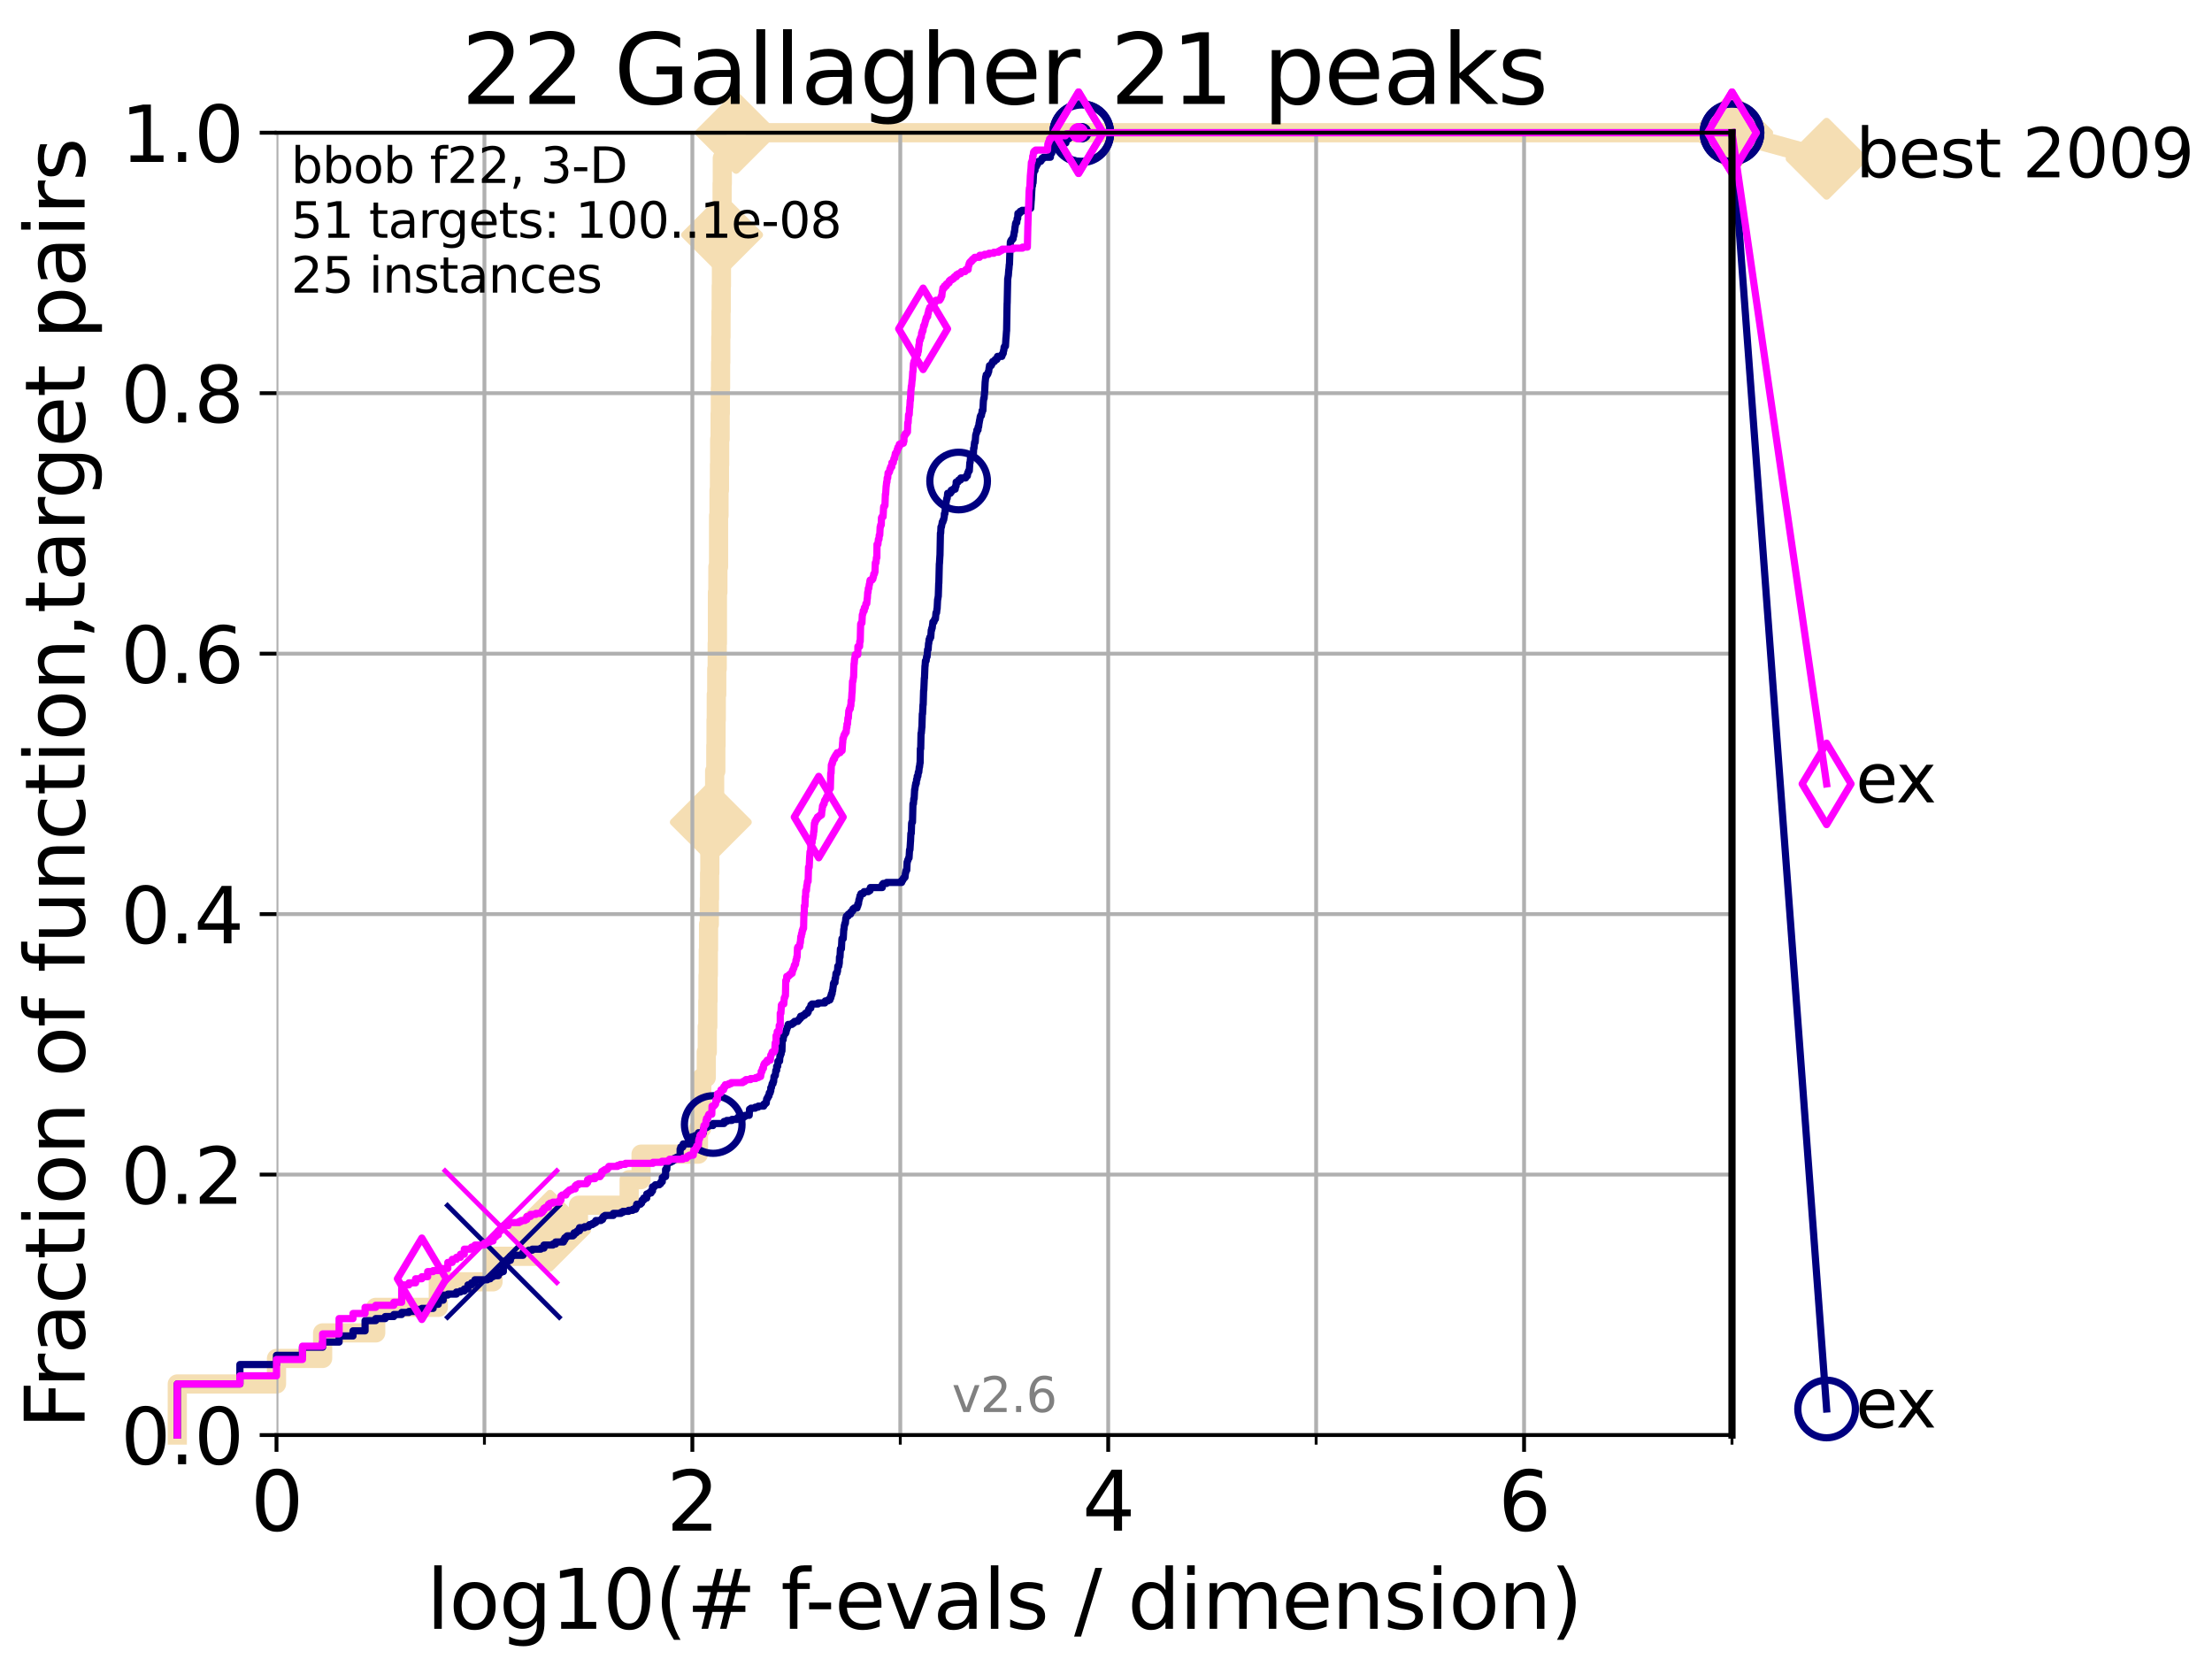 <?xml version="1.0" encoding="utf-8" standalone="no"?>
<!DOCTYPE svg PUBLIC "-//W3C//DTD SVG 1.1//EN"
  "http://www.w3.org/Graphics/SVG/1.1/DTD/svg11.dtd">
<svg xmlns:xlink="http://www.w3.org/1999/xlink" width="460.8pt" height="345.6pt" viewBox="0 0 460.8 345.6" xmlns="http://www.w3.org/2000/svg" version="1.1">
 <defs>
  <style type="text/css">*{stroke-linejoin: round; stroke-linecap: butt}</style>
 </defs>
 <g id="figure_1">
  <g id="patch_1">
   <path d="M 0 345.6 
L 460.8 345.6 
L 460.8 0 
L 0 0 
z
" style="fill: #ffffff"/>
  </g>
  <g id="axes_1">
   <g id="patch_2">
    <path d="M 57.6 298.944 
L 360.806 298.944 
L 360.806 27.648 
L 57.6 27.648 
z
" style="fill: #ffffff"/>
   </g>
   <g id="line2d_1">
    <path d="M 36.933 298.944 
L 36.933 288.305 
L 57.6 288.305 
L 57.6 282.985 
L 67.209 282.985 
L 67.209 277.666 
L 78.267 277.666 
L 78.267 272.346 
L 91.306 272.346 
L 91.306 267.027 
L 102.708 267.027 
L 102.708 261.707 
L 114.571 261.707 
L 114.571 256.388 
L 120.507 256.388 
L 120.507 251.068 
L 131.065 251.068 
L 131.065 245.749 
L 133.546 245.749 
L 133.546 240.429 
L 145.503 240.429 
L 145.503 235.11 
L 146.137 235.11 
L 146.137 229.79 
L 146.194 229.79 
L 146.194 224.471 
L 147.13 224.471 
L 147.13 219.151 
L 147.344 219.151 
L 147.344 213.832 
L 147.45 213.832 
L 147.45 208.512 
L 147.503 208.512 
L 147.503 203.192 
L 147.555 203.192 
L 147.555 197.873 
L 147.608 197.873 
L 147.608 192.553 
L 147.764 192.553 
L 147.764 187.234 
L 147.816 187.234 
L 147.816 181.914 
L 147.868 181.914 
L 147.868 176.595 
L 148.074 176.595 
L 148.074 171.275 
L 148.776 171.275 
L 148.776 165.956 
L 148.874 165.956 
L 148.874 160.636 
L 149.118 160.636 
L 149.118 155.317 
L 149.166 155.317 
L 149.166 149.997 
L 149.214 149.997 
L 149.214 144.678 
L 149.31 144.678 
L 149.31 139.358 
L 149.406 139.358 
L 149.406 134.039 
L 149.453 134.039 
L 149.453 123.4 
L 149.548 123.4 
L 149.548 118.08 
L 149.689 118.08 
L 149.689 107.441 
L 149.783 107.441 
L 149.783 102.121 
L 149.876 102.121 
L 149.876 96.802 
L 149.922 96.802 
L 149.922 91.482 
L 150.015 91.482 
L 150.015 86.163 
L 150.061 86.163 
L 150.061 80.843 
L 150.107 80.843 
L 150.107 75.524 
L 150.152 75.524 
L 150.152 70.204 
L 150.198 70.204 
L 150.198 64.885 
L 150.244 64.885 
L 150.244 59.565 
L 150.289 59.565 
L 150.289 54.246 
L 150.335 54.246 
L 150.335 48.926 
L 150.425 48.926 
L 150.425 38.287 
L 150.47 38.287 
L 150.47 32.968 
L 153.344 32.968 
L 153.344 27.648 
L 360.806 27.648 
" style="fill: none; stroke: #f5deb3; stroke-width: 4; stroke-linecap: square"/>
   </g>
   <g id="line2d_2">
    <defs>
     <path id="m06c216dab7" d="M -0 7.778 
L 7.778 0 
L 0 -7.778 
L -7.778 -0 
z
" style="stroke: #f5deb3; stroke-width: 1.5; stroke-linejoin: miter"/>
    </defs>
    <g>
     <use xlink:href="#m06c216dab7" x="114.571" y="256.388" style="fill: #f5deb3; stroke: #f5deb3; stroke-width: 1.5; stroke-linejoin: miter"/>
     <use xlink:href="#m06c216dab7" x="148.074" y="171.275" style="fill: #f5deb3; stroke: #f5deb3; stroke-width: 1.5; stroke-linejoin: miter"/>
     <use xlink:href="#m06c216dab7" x="150.425" y="48.926" style="fill: #f5deb3; stroke: #f5deb3; stroke-width: 1.5; stroke-linejoin: miter"/>
     <use xlink:href="#m06c216dab7" x="153.344" y="27.648" style="fill: #f5deb3; stroke: #f5deb3; stroke-width: 1.5; stroke-linejoin: miter"/>
     <use xlink:href="#m06c216dab7" x="153.344" y="27.648" style="fill: #f5deb3; stroke: #f5deb3; stroke-width: 1.5; stroke-linejoin: miter"/>
     <use xlink:href="#m06c216dab7" x="360.806" y="27.648" style="fill: #f5deb3; stroke: #f5deb3; stroke-width: 1.5; stroke-linejoin: miter"/>
    </g>
   </g>
   <g id="line2d_3">
    <path style="fill: none; stroke: #f5deb3; stroke-width: 4; stroke-linecap: square"/>
    <g/>
   </g>
   <g id="line2d_4">
    <path d="M 360.806 27.648 
L 380.515 33.074 
" style="fill: none; stroke: #f5deb3; stroke-width: 4; stroke-linecap: square"/>
    <g>
     <use xlink:href="#m06c216dab7" x="360.806" y="27.648" style="fill: #f5deb3; stroke: #f5deb3; stroke-width: 1.5; stroke-linejoin: miter"/>
     <use xlink:href="#m06c216dab7" x="380.515" y="33.074" style="fill: #f5deb3; stroke: #f5deb3; stroke-width: 1.5; stroke-linejoin: miter"/>
    </g>
   </g>
   <g id="matplotlib.axis_1">
    <g id="xtick_1">
     <g id="line2d_5">
      <path d="M 57.6 298.944 
L 57.6 27.648 
" clip-path="url(#p1d611ad1ce)" style="fill: none; stroke: #b0b0b0; stroke-width: 0.8; stroke-linecap: square"/>
     </g>
     <g id="line2d_6">
      <defs>
       <path id="m3714eb4280" d="M 0 0 
L 0 3.5 
" style="stroke: #000000; stroke-width: 0.8"/>
      </defs>
      <g>
       <use xlink:href="#m3714eb4280" x="57.6" y="298.944" style="stroke: #000000; stroke-width: 0.8"/>
      </g>
     </g>
     <g id="text_1">
      <!-- 0 -->
      <g transform="translate(52.192 318.861)scale(0.17 -0.17)">
       <defs>
        <path id="DejaVuSans-30" d="M 2034 4250 
Q 1547 4250 1301 3770 
Q 1056 3291 1056 2328 
Q 1056 1369 1301 889 
Q 1547 409 2034 409 
Q 2525 409 2770 889 
Q 3016 1369 3016 2328 
Q 3016 3291 2770 3770 
Q 2525 4250 2034 4250 
z
M 2034 4750 
Q 2819 4750 3233 4129 
Q 3647 3509 3647 2328 
Q 3647 1150 3233 529 
Q 2819 -91 2034 -91 
Q 1250 -91 836 529 
Q 422 1150 422 2328 
Q 422 3509 836 4129 
Q 1250 4750 2034 4750 
z
" transform="scale(0.016)"/>
       </defs>
       <use xlink:href="#DejaVuSans-30"/>
      </g>
     </g>
    </g>
    <g id="xtick_2">
     <g id="line2d_7">
      <path d="M 144.23 298.944 
L 144.23 27.648 
" clip-path="url(#p1d611ad1ce)" style="fill: none; stroke: #b0b0b0; stroke-width: 0.8; stroke-linecap: square"/>
     </g>
     <g id="line2d_8">
      <g>
       <use xlink:href="#m3714eb4280" x="144.23" y="298.944" style="stroke: #000000; stroke-width: 0.8"/>
      </g>
     </g>
     <g id="text_2">
      <!-- 2 -->
      <g transform="translate(138.822 318.861)scale(0.17 -0.17)">
       <defs>
        <path id="DejaVuSans-32" d="M 1228 531 
L 3431 531 
L 3431 0 
L 469 0 
L 469 531 
Q 828 903 1448 1529 
Q 2069 2156 2228 2338 
Q 2531 2678 2651 2914 
Q 2772 3150 2772 3378 
Q 2772 3750 2511 3984 
Q 2250 4219 1831 4219 
Q 1534 4219 1204 4116 
Q 875 4013 500 3803 
L 500 4441 
Q 881 4594 1212 4672 
Q 1544 4750 1819 4750 
Q 2544 4750 2975 4387 
Q 3406 4025 3406 3419 
Q 3406 3131 3298 2873 
Q 3191 2616 2906 2266 
Q 2828 2175 2409 1742 
Q 1991 1309 1228 531 
z
" transform="scale(0.016)"/>
       </defs>
       <use xlink:href="#DejaVuSans-32"/>
      </g>
     </g>
    </g>
    <g id="xtick_3">
     <g id="line2d_9">
      <path d="M 230.861 298.944 
L 230.861 27.648 
" clip-path="url(#p1d611ad1ce)" style="fill: none; stroke: #b0b0b0; stroke-width: 0.8; stroke-linecap: square"/>
     </g>
     <g id="line2d_10">
      <g>
       <use xlink:href="#m3714eb4280" x="230.861" y="298.944" style="stroke: #000000; stroke-width: 0.8"/>
      </g>
     </g>
     <g id="text_3">
      <!-- 4 -->
      <g transform="translate(225.453 318.861)scale(0.17 -0.17)">
       <defs>
        <path id="DejaVuSans-34" d="M 2419 4116 
L 825 1625 
L 2419 1625 
L 2419 4116 
z
M 2253 4666 
L 3047 4666 
L 3047 1625 
L 3713 1625 
L 3713 1100 
L 3047 1100 
L 3047 0 
L 2419 0 
L 2419 1100 
L 313 1100 
L 313 1709 
L 2253 4666 
z
" transform="scale(0.016)"/>
       </defs>
       <use xlink:href="#DejaVuSans-34"/>
      </g>
     </g>
    </g>
    <g id="xtick_4">
     <g id="line2d_11">
      <path d="M 317.491 298.944 
L 317.491 27.648 
" clip-path="url(#p1d611ad1ce)" style="fill: none; stroke: #b0b0b0; stroke-width: 0.8; stroke-linecap: square"/>
     </g>
     <g id="line2d_12">
      <g>
       <use xlink:href="#m3714eb4280" x="317.491" y="298.944" style="stroke: #000000; stroke-width: 0.8"/>
      </g>
     </g>
     <g id="text_4">
      <!-- 6 -->
      <g transform="translate(312.083 318.861)scale(0.17 -0.17)">
       <defs>
        <path id="DejaVuSans-36" d="M 2113 2584 
Q 1688 2584 1439 2293 
Q 1191 2003 1191 1497 
Q 1191 994 1439 701 
Q 1688 409 2113 409 
Q 2538 409 2786 701 
Q 3034 994 3034 1497 
Q 3034 2003 2786 2293 
Q 2538 2584 2113 2584 
z
M 3366 4563 
L 3366 3988 
Q 3128 4100 2886 4159 
Q 2644 4219 2406 4219 
Q 1781 4219 1451 3797 
Q 1122 3375 1075 2522 
Q 1259 2794 1537 2939 
Q 1816 3084 2150 3084 
Q 2853 3084 3261 2657 
Q 3669 2231 3669 1497 
Q 3669 778 3244 343 
Q 2819 -91 2113 -91 
Q 1303 -91 875 529 
Q 447 1150 447 2328 
Q 447 3434 972 4092 
Q 1497 4750 2381 4750 
Q 2619 4750 2861 4703 
Q 3103 4656 3366 4563 
z
" transform="scale(0.016)"/>
       </defs>
       <use xlink:href="#DejaVuSans-36"/>
      </g>
     </g>
    </g>
    <g id="xtick_5">
     <g id="line2d_13">
      <path d="M 100.915 298.944 
L 100.915 27.648 
" clip-path="url(#p1d611ad1ce)" style="fill: none; stroke: #b0b0b0; stroke-width: 0.8; stroke-linecap: square"/>
     </g>
     <g id="line2d_14">
      <defs>
       <path id="m05ce1d51f3" d="M 0 0 
L 0 2 
" style="stroke: #000000; stroke-width: 0.6"/>
      </defs>
      <g>
       <use xlink:href="#m05ce1d51f3" x="100.915" y="298.944" style="stroke: #000000; stroke-width: 0.6"/>
      </g>
     </g>
    </g>
    <g id="xtick_6">
     <g id="line2d_15">
      <path d="M 187.546 298.944 
L 187.546 27.648 
" clip-path="url(#p1d611ad1ce)" style="fill: none; stroke: #b0b0b0; stroke-width: 0.8; stroke-linecap: square"/>
     </g>
     <g id="line2d_16">
      <g>
       <use xlink:href="#m05ce1d51f3" x="187.546" y="298.944" style="stroke: #000000; stroke-width: 0.6"/>
      </g>
     </g>
    </g>
    <g id="xtick_7">
     <g id="line2d_17">
      <path d="M 274.176 298.944 
L 274.176 27.648 
" clip-path="url(#p1d611ad1ce)" style="fill: none; stroke: #b0b0b0; stroke-width: 0.8; stroke-linecap: square"/>
     </g>
     <g id="line2d_18">
      <g>
       <use xlink:href="#m05ce1d51f3" x="274.176" y="298.944" style="stroke: #000000; stroke-width: 0.6"/>
      </g>
     </g>
    </g>
    <g id="xtick_8">
     <g id="line2d_19">
      <path d="M 360.806 298.944 
L 360.806 27.648 
" clip-path="url(#p1d611ad1ce)" style="fill: none; stroke: #b0b0b0; stroke-width: 0.8; stroke-linecap: square"/>
     </g>
     <g id="line2d_20">
      <g>
       <use xlink:href="#m05ce1d51f3" x="360.806" y="298.944" style="stroke: #000000; stroke-width: 0.6"/>
      </g>
     </g>
    </g>
    <g id="text_5">
     <!-- log10(# f-evals / dimension) -->
     <g transform="translate(88.823 339.314)scale(0.17 -0.17)">
      <defs>
       <path id="DejaVuSans-6c" d="M 603 4863 
L 1178 4863 
L 1178 0 
L 603 0 
L 603 4863 
z
" transform="scale(0.016)"/>
       <path id="DejaVuSans-6f" d="M 1959 3097 
Q 1497 3097 1228 2736 
Q 959 2375 959 1747 
Q 959 1119 1226 758 
Q 1494 397 1959 397 
Q 2419 397 2687 759 
Q 2956 1122 2956 1747 
Q 2956 2369 2687 2733 
Q 2419 3097 1959 3097 
z
M 1959 3584 
Q 2709 3584 3137 3096 
Q 3566 2609 3566 1747 
Q 3566 888 3137 398 
Q 2709 -91 1959 -91 
Q 1206 -91 779 398 
Q 353 888 353 1747 
Q 353 2609 779 3096 
Q 1206 3584 1959 3584 
z
" transform="scale(0.016)"/>
       <path id="DejaVuSans-67" d="M 2906 1791 
Q 2906 2416 2648 2759 
Q 2391 3103 1925 3103 
Q 1463 3103 1205 2759 
Q 947 2416 947 1791 
Q 947 1169 1205 825 
Q 1463 481 1925 481 
Q 2391 481 2648 825 
Q 2906 1169 2906 1791 
z
M 3481 434 
Q 3481 -459 3084 -895 
Q 2688 -1331 1869 -1331 
Q 1566 -1331 1297 -1286 
Q 1028 -1241 775 -1147 
L 775 -588 
Q 1028 -725 1275 -790 
Q 1522 -856 1778 -856 
Q 2344 -856 2625 -561 
Q 2906 -266 2906 331 
L 2906 616 
Q 2728 306 2450 153 
Q 2172 0 1784 0 
Q 1141 0 747 490 
Q 353 981 353 1791 
Q 353 2603 747 3093 
Q 1141 3584 1784 3584 
Q 2172 3584 2450 3431 
Q 2728 3278 2906 2969 
L 2906 3500 
L 3481 3500 
L 3481 434 
z
" transform="scale(0.016)"/>
       <path id="DejaVuSans-31" d="M 794 531 
L 1825 531 
L 1825 4091 
L 703 3866 
L 703 4441 
L 1819 4666 
L 2450 4666 
L 2450 531 
L 3481 531 
L 3481 0 
L 794 0 
L 794 531 
z
" transform="scale(0.016)"/>
       <path id="DejaVuSans-28" d="M 1984 4856 
Q 1566 4138 1362 3434 
Q 1159 2731 1159 2009 
Q 1159 1288 1364 580 
Q 1569 -128 1984 -844 
L 1484 -844 
Q 1016 -109 783 600 
Q 550 1309 550 2009 
Q 550 2706 781 3412 
Q 1013 4119 1484 4856 
L 1984 4856 
z
" transform="scale(0.016)"/>
       <path id="DejaVuSans-23" d="M 3272 2816 
L 2363 2816 
L 2100 1772 
L 3016 1772 
L 3272 2816 
z
M 2803 4594 
L 2478 3297 
L 3391 3297 
L 3719 4594 
L 4219 4594 
L 3897 3297 
L 4872 3297 
L 4872 2816 
L 3775 2816 
L 3519 1772 
L 4513 1772 
L 4513 1294 
L 3397 1294 
L 3072 0 
L 2572 0 
L 2894 1294 
L 1978 1294 
L 1656 0 
L 1153 0 
L 1478 1294 
L 494 1294 
L 494 1772 
L 1594 1772 
L 1856 2816 
L 850 2816 
L 850 3297 
L 1978 3297 
L 2297 4594 
L 2803 4594 
z
" transform="scale(0.016)"/>
       <path id="DejaVuSans-20" transform="scale(0.016)"/>
       <path id="DejaVuSans-66" d="M 2375 4863 
L 2375 4384 
L 1825 4384 
Q 1516 4384 1395 4259 
Q 1275 4134 1275 3809 
L 1275 3500 
L 2222 3500 
L 2222 3053 
L 1275 3053 
L 1275 0 
L 697 0 
L 697 3053 
L 147 3053 
L 147 3500 
L 697 3500 
L 697 3744 
Q 697 4328 969 4595 
Q 1241 4863 1831 4863 
L 2375 4863 
z
" transform="scale(0.016)"/>
       <path id="DejaVuSans-2d" d="M 313 2009 
L 1997 2009 
L 1997 1497 
L 313 1497 
L 313 2009 
z
" transform="scale(0.016)"/>
       <path id="DejaVuSans-65" d="M 3597 1894 
L 3597 1613 
L 953 1613 
Q 991 1019 1311 708 
Q 1631 397 2203 397 
Q 2534 397 2845 478 
Q 3156 559 3463 722 
L 3463 178 
Q 3153 47 2828 -22 
Q 2503 -91 2169 -91 
Q 1331 -91 842 396 
Q 353 884 353 1716 
Q 353 2575 817 3079 
Q 1281 3584 2069 3584 
Q 2775 3584 3186 3129 
Q 3597 2675 3597 1894 
z
M 3022 2063 
Q 3016 2534 2758 2815 
Q 2500 3097 2075 3097 
Q 1594 3097 1305 2825 
Q 1016 2553 972 2059 
L 3022 2063 
z
" transform="scale(0.016)"/>
       <path id="DejaVuSans-76" d="M 191 3500 
L 800 3500 
L 1894 563 
L 2988 3500 
L 3597 3500 
L 2284 0 
L 1503 0 
L 191 3500 
z
" transform="scale(0.016)"/>
       <path id="DejaVuSans-61" d="M 2194 1759 
Q 1497 1759 1228 1600 
Q 959 1441 959 1056 
Q 959 750 1161 570 
Q 1363 391 1709 391 
Q 2188 391 2477 730 
Q 2766 1069 2766 1631 
L 2766 1759 
L 2194 1759 
z
M 3341 1997 
L 3341 0 
L 2766 0 
L 2766 531 
Q 2569 213 2275 61 
Q 1981 -91 1556 -91 
Q 1019 -91 701 211 
Q 384 513 384 1019 
Q 384 1609 779 1909 
Q 1175 2209 1959 2209 
L 2766 2209 
L 2766 2266 
Q 2766 2663 2505 2880 
Q 2244 3097 1772 3097 
Q 1472 3097 1187 3025 
Q 903 2953 641 2809 
L 641 3341 
Q 956 3463 1253 3523 
Q 1550 3584 1831 3584 
Q 2591 3584 2966 3190 
Q 3341 2797 3341 1997 
z
" transform="scale(0.016)"/>
       <path id="DejaVuSans-73" d="M 2834 3397 
L 2834 2853 
Q 2591 2978 2328 3040 
Q 2066 3103 1784 3103 
Q 1356 3103 1142 2972 
Q 928 2841 928 2578 
Q 928 2378 1081 2264 
Q 1234 2150 1697 2047 
L 1894 2003 
Q 2506 1872 2764 1633 
Q 3022 1394 3022 966 
Q 3022 478 2636 193 
Q 2250 -91 1575 -91 
Q 1294 -91 989 -36 
Q 684 19 347 128 
L 347 722 
Q 666 556 975 473 
Q 1284 391 1588 391 
Q 1994 391 2212 530 
Q 2431 669 2431 922 
Q 2431 1156 2273 1281 
Q 2116 1406 1581 1522 
L 1381 1569 
Q 847 1681 609 1914 
Q 372 2147 372 2553 
Q 372 3047 722 3315 
Q 1072 3584 1716 3584 
Q 2034 3584 2315 3537 
Q 2597 3491 2834 3397 
z
" transform="scale(0.016)"/>
       <path id="DejaVuSans-2f" d="M 1625 4666 
L 2156 4666 
L 531 -594 
L 0 -594 
L 1625 4666 
z
" transform="scale(0.016)"/>
       <path id="DejaVuSans-64" d="M 2906 2969 
L 2906 4863 
L 3481 4863 
L 3481 0 
L 2906 0 
L 2906 525 
Q 2725 213 2448 61 
Q 2172 -91 1784 -91 
Q 1150 -91 751 415 
Q 353 922 353 1747 
Q 353 2572 751 3078 
Q 1150 3584 1784 3584 
Q 2172 3584 2448 3432 
Q 2725 3281 2906 2969 
z
M 947 1747 
Q 947 1113 1208 752 
Q 1469 391 1925 391 
Q 2381 391 2643 752 
Q 2906 1113 2906 1747 
Q 2906 2381 2643 2742 
Q 2381 3103 1925 3103 
Q 1469 3103 1208 2742 
Q 947 2381 947 1747 
z
" transform="scale(0.016)"/>
       <path id="DejaVuSans-69" d="M 603 3500 
L 1178 3500 
L 1178 0 
L 603 0 
L 603 3500 
z
M 603 4863 
L 1178 4863 
L 1178 4134 
L 603 4134 
L 603 4863 
z
" transform="scale(0.016)"/>
       <path id="DejaVuSans-6d" d="M 3328 2828 
Q 3544 3216 3844 3400 
Q 4144 3584 4550 3584 
Q 5097 3584 5394 3201 
Q 5691 2819 5691 2113 
L 5691 0 
L 5113 0 
L 5113 2094 
Q 5113 2597 4934 2840 
Q 4756 3084 4391 3084 
Q 3944 3084 3684 2787 
Q 3425 2491 3425 1978 
L 3425 0 
L 2847 0 
L 2847 2094 
Q 2847 2600 2669 2842 
Q 2491 3084 2119 3084 
Q 1678 3084 1418 2786 
Q 1159 2488 1159 1978 
L 1159 0 
L 581 0 
L 581 3500 
L 1159 3500 
L 1159 2956 
Q 1356 3278 1631 3431 
Q 1906 3584 2284 3584 
Q 2666 3584 2933 3390 
Q 3200 3197 3328 2828 
z
" transform="scale(0.016)"/>
       <path id="DejaVuSans-6e" d="M 3513 2113 
L 3513 0 
L 2938 0 
L 2938 2094 
Q 2938 2591 2744 2837 
Q 2550 3084 2163 3084 
Q 1697 3084 1428 2787 
Q 1159 2491 1159 1978 
L 1159 0 
L 581 0 
L 581 3500 
L 1159 3500 
L 1159 2956 
Q 1366 3272 1645 3428 
Q 1925 3584 2291 3584 
Q 2894 3584 3203 3211 
Q 3513 2838 3513 2113 
z
" transform="scale(0.016)"/>
       <path id="DejaVuSans-29" d="M 513 4856 
L 1013 4856 
Q 1481 4119 1714 3412 
Q 1947 2706 1947 2009 
Q 1947 1309 1714 600 
Q 1481 -109 1013 -844 
L 513 -844 
Q 928 -128 1133 580 
Q 1338 1288 1338 2009 
Q 1338 2731 1133 3434 
Q 928 4138 513 4856 
z
" transform="scale(0.016)"/>
      </defs>
      <use xlink:href="#DejaVuSans-6c"/>
      <use xlink:href="#DejaVuSans-6f" x="27.783"/>
      <use xlink:href="#DejaVuSans-67" x="88.965"/>
      <use xlink:href="#DejaVuSans-31" x="152.441"/>
      <use xlink:href="#DejaVuSans-30" x="216.064"/>
      <use xlink:href="#DejaVuSans-28" x="279.688"/>
      <use xlink:href="#DejaVuSans-23" x="318.701"/>
      <use xlink:href="#DejaVuSans-20" x="402.49"/>
      <use xlink:href="#DejaVuSans-66" x="434.277"/>
      <use xlink:href="#DejaVuSans-2d" x="463.982"/>
      <use xlink:href="#DejaVuSans-65" x="500.066"/>
      <use xlink:href="#DejaVuSans-76" x="561.59"/>
      <use xlink:href="#DejaVuSans-61" x="620.77"/>
      <use xlink:href="#DejaVuSans-6c" x="682.049"/>
      <use xlink:href="#DejaVuSans-73" x="709.832"/>
      <use xlink:href="#DejaVuSans-20" x="761.932"/>
      <use xlink:href="#DejaVuSans-2f" x="793.719"/>
      <use xlink:href="#DejaVuSans-20" x="827.41"/>
      <use xlink:href="#DejaVuSans-64" x="859.197"/>
      <use xlink:href="#DejaVuSans-69" x="922.674"/>
      <use xlink:href="#DejaVuSans-6d" x="950.457"/>
      <use xlink:href="#DejaVuSans-65" x="1047.869"/>
      <use xlink:href="#DejaVuSans-6e" x="1109.393"/>
      <use xlink:href="#DejaVuSans-73" x="1172.771"/>
      <use xlink:href="#DejaVuSans-69" x="1224.871"/>
      <use xlink:href="#DejaVuSans-6f" x="1252.654"/>
      <use xlink:href="#DejaVuSans-6e" x="1313.836"/>
      <use xlink:href="#DejaVuSans-29" x="1377.215"/>
     </g>
    </g>
   </g>
   <g id="matplotlib.axis_2">
    <g id="ytick_1">
     <g id="line2d_21">
      <path d="M 57.6 298.944 
L 360.806 298.944 
" clip-path="url(#p1d611ad1ce)" style="fill: none; stroke: #b0b0b0; stroke-width: 0.8; stroke-linecap: square"/>
     </g>
     <g id="line2d_22">
      <defs>
       <path id="m8857f66f57" d="M 0 0 
L -3.5 0 
" style="stroke: #000000; stroke-width: 0.8"/>
      </defs>
      <g>
       <use xlink:href="#m8857f66f57" x="57.6" y="298.944" style="stroke: #000000; stroke-width: 0.8"/>
      </g>
     </g>
     <g id="text_6">
      <!-- 0.0 -->
      <g transform="translate(25.155 305.023)scale(0.16 -0.16)">
       <defs>
        <path id="DejaVuSans-2e" d="M 684 794 
L 1344 794 
L 1344 0 
L 684 0 
L 684 794 
z
" transform="scale(0.016)"/>
       </defs>
       <use xlink:href="#DejaVuSans-30"/>
       <use xlink:href="#DejaVuSans-2e" x="63.623"/>
       <use xlink:href="#DejaVuSans-30" x="95.41"/>
      </g>
     </g>
    </g>
    <g id="ytick_2">
     <g id="line2d_23">
      <path d="M 57.6 244.685 
L 360.806 244.685 
" clip-path="url(#p1d611ad1ce)" style="fill: none; stroke: #b0b0b0; stroke-width: 0.8; stroke-linecap: square"/>
     </g>
     <g id="line2d_24">
      <g>
       <use xlink:href="#m8857f66f57" x="57.6" y="244.685" style="stroke: #000000; stroke-width: 0.8"/>
      </g>
     </g>
     <g id="text_7">
      <!-- 0.2 -->
      <g transform="translate(25.155 250.764)scale(0.16 -0.16)">
       <use xlink:href="#DejaVuSans-30"/>
       <use xlink:href="#DejaVuSans-2e" x="63.623"/>
       <use xlink:href="#DejaVuSans-32" x="95.41"/>
      </g>
     </g>
    </g>
    <g id="ytick_3">
     <g id="line2d_25">
      <path d="M 57.6 190.426 
L 360.806 190.426 
" clip-path="url(#p1d611ad1ce)" style="fill: none; stroke: #b0b0b0; stroke-width: 0.8; stroke-linecap: square"/>
     </g>
     <g id="line2d_26">
      <g>
       <use xlink:href="#m8857f66f57" x="57.6" y="190.426" style="stroke: #000000; stroke-width: 0.8"/>
      </g>
     </g>
     <g id="text_8">
      <!-- 0.4 -->
      <g transform="translate(25.155 196.504)scale(0.16 -0.16)">
       <use xlink:href="#DejaVuSans-30"/>
       <use xlink:href="#DejaVuSans-2e" x="63.623"/>
       <use xlink:href="#DejaVuSans-34" x="95.41"/>
      </g>
     </g>
    </g>
    <g id="ytick_4">
     <g id="line2d_27">
      <path d="M 57.6 136.166 
L 360.806 136.166 
" clip-path="url(#p1d611ad1ce)" style="fill: none; stroke: #b0b0b0; stroke-width: 0.8; stroke-linecap: square"/>
     </g>
     <g id="line2d_28">
      <g>
       <use xlink:href="#m8857f66f57" x="57.6" y="136.166" style="stroke: #000000; stroke-width: 0.8"/>
      </g>
     </g>
     <g id="text_9">
      <!-- 0.6 -->
      <g transform="translate(25.155 142.245)scale(0.16 -0.16)">
       <use xlink:href="#DejaVuSans-30"/>
       <use xlink:href="#DejaVuSans-2e" x="63.623"/>
       <use xlink:href="#DejaVuSans-36" x="95.41"/>
      </g>
     </g>
    </g>
    <g id="ytick_5">
     <g id="line2d_29">
      <path d="M 57.6 81.907 
L 360.806 81.907 
" clip-path="url(#p1d611ad1ce)" style="fill: none; stroke: #b0b0b0; stroke-width: 0.8; stroke-linecap: square"/>
     </g>
     <g id="line2d_30">
      <g>
       <use xlink:href="#m8857f66f57" x="57.6" y="81.907" style="stroke: #000000; stroke-width: 0.8"/>
      </g>
     </g>
     <g id="text_10">
      <!-- 0.8 -->
      <g transform="translate(25.155 87.986)scale(0.16 -0.16)">
       <defs>
        <path id="DejaVuSans-38" d="M 2034 2216 
Q 1584 2216 1326 1975 
Q 1069 1734 1069 1313 
Q 1069 891 1326 650 
Q 1584 409 2034 409 
Q 2484 409 2743 651 
Q 3003 894 3003 1313 
Q 3003 1734 2745 1975 
Q 2488 2216 2034 2216 
z
M 1403 2484 
Q 997 2584 770 2862 
Q 544 3141 544 3541 
Q 544 4100 942 4425 
Q 1341 4750 2034 4750 
Q 2731 4750 3128 4425 
Q 3525 4100 3525 3541 
Q 3525 3141 3298 2862 
Q 3072 2584 2669 2484 
Q 3125 2378 3379 2068 
Q 3634 1759 3634 1313 
Q 3634 634 3220 271 
Q 2806 -91 2034 -91 
Q 1263 -91 848 271 
Q 434 634 434 1313 
Q 434 1759 690 2068 
Q 947 2378 1403 2484 
z
M 1172 3481 
Q 1172 3119 1398 2916 
Q 1625 2713 2034 2713 
Q 2441 2713 2670 2916 
Q 2900 3119 2900 3481 
Q 2900 3844 2670 4047 
Q 2441 4250 2034 4250 
Q 1625 4250 1398 4047 
Q 1172 3844 1172 3481 
z
" transform="scale(0.016)"/>
       </defs>
       <use xlink:href="#DejaVuSans-30"/>
       <use xlink:href="#DejaVuSans-2e" x="63.623"/>
       <use xlink:href="#DejaVuSans-38" x="95.41"/>
      </g>
     </g>
    </g>
    <g id="ytick_6">
     <g id="line2d_31">
      <path d="M 57.6 27.648 
L 360.806 27.648 
" clip-path="url(#p1d611ad1ce)" style="fill: none; stroke: #b0b0b0; stroke-width: 0.8; stroke-linecap: square"/>
     </g>
     <g id="line2d_32">
      <g>
       <use xlink:href="#m8857f66f57" x="57.6" y="27.648" style="stroke: #000000; stroke-width: 0.8"/>
      </g>
     </g>
     <g id="text_11">
      <!-- 1.0 -->
      <g transform="translate(25.155 33.727)scale(0.16 -0.16)">
       <use xlink:href="#DejaVuSans-31"/>
       <use xlink:href="#DejaVuSans-2e" x="63.623"/>
       <use xlink:href="#DejaVuSans-30" x="95.41"/>
      </g>
     </g>
    </g>
    <g id="text_12">
     <!-- Fraction of function,target pairs -->
     <g transform="translate(17.62 297.681)rotate(-90)scale(0.17 -0.17)">
      <defs>
       <path id="DejaVuSans-46" d="M 628 4666 
L 3309 4666 
L 3309 4134 
L 1259 4134 
L 1259 2759 
L 3109 2759 
L 3109 2228 
L 1259 2228 
L 1259 0 
L 628 0 
L 628 4666 
z
" transform="scale(0.016)"/>
       <path id="DejaVuSans-72" d="M 2631 2963 
Q 2534 3019 2420 3045 
Q 2306 3072 2169 3072 
Q 1681 3072 1420 2755 
Q 1159 2438 1159 1844 
L 1159 0 
L 581 0 
L 581 3500 
L 1159 3500 
L 1159 2956 
Q 1341 3275 1631 3429 
Q 1922 3584 2338 3584 
Q 2397 3584 2469 3576 
Q 2541 3569 2628 3553 
L 2631 2963 
z
" transform="scale(0.016)"/>
       <path id="DejaVuSans-63" d="M 3122 3366 
L 3122 2828 
Q 2878 2963 2633 3030 
Q 2388 3097 2138 3097 
Q 1578 3097 1268 2742 
Q 959 2388 959 1747 
Q 959 1106 1268 751 
Q 1578 397 2138 397 
Q 2388 397 2633 464 
Q 2878 531 3122 666 
L 3122 134 
Q 2881 22 2623 -34 
Q 2366 -91 2075 -91 
Q 1284 -91 818 406 
Q 353 903 353 1747 
Q 353 2603 823 3093 
Q 1294 3584 2113 3584 
Q 2378 3584 2631 3529 
Q 2884 3475 3122 3366 
z
" transform="scale(0.016)"/>
       <path id="DejaVuSans-74" d="M 1172 4494 
L 1172 3500 
L 2356 3500 
L 2356 3053 
L 1172 3053 
L 1172 1153 
Q 1172 725 1289 603 
Q 1406 481 1766 481 
L 2356 481 
L 2356 0 
L 1766 0 
Q 1100 0 847 248 
Q 594 497 594 1153 
L 594 3053 
L 172 3053 
L 172 3500 
L 594 3500 
L 594 4494 
L 1172 4494 
z
" transform="scale(0.016)"/>
       <path id="DejaVuSans-75" d="M 544 1381 
L 544 3500 
L 1119 3500 
L 1119 1403 
Q 1119 906 1312 657 
Q 1506 409 1894 409 
Q 2359 409 2629 706 
Q 2900 1003 2900 1516 
L 2900 3500 
L 3475 3500 
L 3475 0 
L 2900 0 
L 2900 538 
Q 2691 219 2414 64 
Q 2138 -91 1772 -91 
Q 1169 -91 856 284 
Q 544 659 544 1381 
z
M 1991 3584 
L 1991 3584 
z
" transform="scale(0.016)"/>
       <path id="DejaVuSans-2c" d="M 750 794 
L 1409 794 
L 1409 256 
L 897 -744 
L 494 -744 
L 750 256 
L 750 794 
z
" transform="scale(0.016)"/>
       <path id="DejaVuSans-70" d="M 1159 525 
L 1159 -1331 
L 581 -1331 
L 581 3500 
L 1159 3500 
L 1159 2969 
Q 1341 3281 1617 3432 
Q 1894 3584 2278 3584 
Q 2916 3584 3314 3078 
Q 3713 2572 3713 1747 
Q 3713 922 3314 415 
Q 2916 -91 2278 -91 
Q 1894 -91 1617 61 
Q 1341 213 1159 525 
z
M 3116 1747 
Q 3116 2381 2855 2742 
Q 2594 3103 2138 3103 
Q 1681 3103 1420 2742 
Q 1159 2381 1159 1747 
Q 1159 1113 1420 752 
Q 1681 391 2138 391 
Q 2594 391 2855 752 
Q 3116 1113 3116 1747 
z
" transform="scale(0.016)"/>
      </defs>
      <use xlink:href="#DejaVuSans-46"/>
      <use xlink:href="#DejaVuSans-72" x="50.27"/>
      <use xlink:href="#DejaVuSans-61" x="91.383"/>
      <use xlink:href="#DejaVuSans-63" x="152.662"/>
      <use xlink:href="#DejaVuSans-74" x="207.643"/>
      <use xlink:href="#DejaVuSans-69" x="246.852"/>
      <use xlink:href="#DejaVuSans-6f" x="274.635"/>
      <use xlink:href="#DejaVuSans-6e" x="335.816"/>
      <use xlink:href="#DejaVuSans-20" x="399.195"/>
      <use xlink:href="#DejaVuSans-6f" x="430.982"/>
      <use xlink:href="#DejaVuSans-66" x="492.164"/>
      <use xlink:href="#DejaVuSans-20" x="527.369"/>
      <use xlink:href="#DejaVuSans-66" x="559.156"/>
      <use xlink:href="#DejaVuSans-75" x="594.361"/>
      <use xlink:href="#DejaVuSans-6e" x="657.74"/>
      <use xlink:href="#DejaVuSans-63" x="721.119"/>
      <use xlink:href="#DejaVuSans-74" x="776.1"/>
      <use xlink:href="#DejaVuSans-69" x="815.309"/>
      <use xlink:href="#DejaVuSans-6f" x="843.092"/>
      <use xlink:href="#DejaVuSans-6e" x="904.273"/>
      <use xlink:href="#DejaVuSans-2c" x="967.652"/>
      <use xlink:href="#DejaVuSans-74" x="999.439"/>
      <use xlink:href="#DejaVuSans-61" x="1038.648"/>
      <use xlink:href="#DejaVuSans-72" x="1099.928"/>
      <use xlink:href="#DejaVuSans-67" x="1139.291"/>
      <use xlink:href="#DejaVuSans-65" x="1202.768"/>
      <use xlink:href="#DejaVuSans-74" x="1264.291"/>
      <use xlink:href="#DejaVuSans-20" x="1303.5"/>
      <use xlink:href="#DejaVuSans-70" x="1335.287"/>
      <use xlink:href="#DejaVuSans-61" x="1398.764"/>
      <use xlink:href="#DejaVuSans-69" x="1460.043"/>
      <use xlink:href="#DejaVuSans-72" x="1487.826"/>
      <use xlink:href="#DejaVuSans-73" x="1528.939"/>
     </g>
    </g>
   </g>
   <g id="line2d_33">
    <defs>
     <path id="mb7f6a226fc" d="M 0 1.5 
C 0.398 1.5 0.779 1.342 1.061 1.061 
C 1.342 0.779 1.5 0.398 1.5 0 
C 1.5 -0.398 1.342 -0.779 1.061 -1.061 
C 0.779 -1.342 0.398 -1.5 0 -1.5 
C -0.398 -1.5 -0.779 -1.342 -1.061 -1.061 
C -1.342 -0.779 -1.5 -0.398 -1.5 0 
C -1.5 0.398 -1.342 0.779 -1.061 1.061 
C -0.779 1.342 -0.398 1.5 0 1.5 
z
" style="stroke: #f5deb3"/>
    </defs>
    <g>
     <use xlink:href="#mb7f6a226fc" x="153.344" y="27.648" style="fill: #f5deb3; stroke: #f5deb3"/>
     <use xlink:href="#mb7f6a226fc" x="153.344" y="27.648" style="fill: #f5deb3; stroke: #f5deb3"/>
    </g>
   </g>
   <g id="line2d_34">
    <defs>
     <path id="mbb7c26032b" d="M 0 1.5 
C 0.398 1.5 0.779 1.342 1.061 1.061 
C 1.342 0.779 1.5 0.398 1.5 0 
C 1.5 -0.398 1.342 -0.779 1.061 -1.061 
C 0.779 -1.342 0.398 -1.5 0 -1.5 
C -0.398 -1.5 -0.779 -1.342 -1.061 -1.061 
C -1.342 -0.779 -1.5 -0.398 -1.5 0 
C -1.5 0.398 -1.342 0.779 -1.061 1.061 
C -0.779 1.342 -0.398 1.5 0 1.5 
z
" style="stroke: #000080"/>
    </defs>
    <g>
     <use xlink:href="#mbb7c26032b" x="225.342" y="27.648" style="fill: #000080; stroke: #000080"/>
     <use xlink:href="#mbb7c26032b" x="225.342" y="27.648" style="fill: #000080; stroke: #000080"/>
    </g>
   </g>
   <g id="line2d_35">
    <path d="M 36.933 298.944 
L 36.933 288.305 
L 49.973 288.305 
L 49.973 284.262 
L 57.6 284.262 
L 57.6 282.347 
L 63.012 282.347 
L 63.012 280.645 
L 67.209 280.645 
L 67.209 279.581 
L 70.639 279.581 
L 70.639 278.304 
L 73.539 278.304 
L 73.539 277.24 
L 76.051 277.24 
L 76.051 275.113 
L 78.267 275.113 
L 78.267 274.687 
L 80.249 274.687 
L 80.249 274.261 
L 82.042 274.261 
L 82.042 273.836 
L 83.678 273.836 
L 83.678 273.41 
L 85.184 273.41 
L 85.184 273.197 
L 86.578 273.197 
L 86.578 272.772 
L 87.876 272.772 
L 87.876 272.559 
L 90.231 272.559 
L 90.231 271.708 
L 91.306 271.708 
L 91.306 270.857 
L 92.323 270.857 
L 92.323 269.793 
L 93.288 269.793 
L 93.288 269.58 
L 95.081 269.58 
L 95.081 269.155 
L 95.917 269.155 
L 95.917 268.942 
L 96.718 268.942 
L 96.718 268.516 
L 97.485 268.516 
L 97.485 267.665 
L 98.223 267.665 
L 98.223 267.24 
L 98.933 267.24 
L 98.933 266.601 
L 101.532 266.601 
L 101.532 266.388 
L 102.129 266.388 
L 102.129 265.963 
L 102.708 265.963 
L 102.708 265.75 
L 103.815 265.75 
L 103.815 265.112 
L 104.345 265.112 
L 104.345 264.899 
L 104.86 264.899 
L 104.86 262.771 
L 105.851 262.771 
L 105.851 262.558 
L 106.327 262.558 
L 106.327 261.707 
L 106.791 261.707 
L 106.791 261.495 
L 108.956 261.495 
L 108.956 260.856 
L 109.757 260.856 
L 109.757 260.643 
L 110.145 260.643 
L 110.145 260.431 
L 110.897 260.431 
L 110.897 260.218 
L 112.657 260.218 
L 112.657 260.005 
L 113.317 260.005 
L 113.317 259.367 
L 115.168 259.367 
L 115.168 259.154 
L 115.747 259.154 
L 115.747 258.728 
L 117.384 258.728 
L 117.384 258.303 
L 117.644 258.303 
L 117.644 257.877 
L 117.9 257.877 
L 117.9 257.664 
L 118.152 257.664 
L 118.152 257.452 
L 119.366 257.452 
L 119.366 257.239 
L 119.6 257.239 
L 119.6 256.813 
L 120.059 256.813 
L 120.059 256.601 
L 120.284 256.601 
L 120.284 256.388 
L 120.727 256.388 
L 120.727 255.749 
L 121.79 255.749 
L 121.79 255.537 
L 122.599 255.537 
L 122.599 255.324 
L 122.796 255.324 
L 122.796 255.111 
L 123.375 255.111 
L 123.375 254.898 
L 123.751 254.898 
L 123.751 254.686 
L 124.12 254.686 
L 124.12 254.26 
L 125.185 254.26 
L 125.185 254.047 
L 125.527 254.047 
L 125.527 253.622 
L 125.696 253.622 
L 125.696 253.409 
L 126.029 253.409 
L 126.029 253.196 
L 127.761 253.196 
L 127.761 252.77 
L 129.348 252.77 
L 129.348 252.558 
L 129.759 252.558 
L 129.759 252.345 
L 130.939 252.345 
L 130.939 252.132 
L 131.808 252.132 
L 131.808 251.919 
L 132.405 251.919 
L 132.405 251.494 
L 132.639 251.494 
L 132.639 250.855 
L 133.435 250.855 
L 133.435 250.643 
L 133.656 250.643 
L 133.766 250.004 
L 134.091 250.004 
L 134.091 249.579 
L 134.725 249.579 
L 134.725 248.728 
L 135.136 248.728 
L 135.136 248.515 
L 135.638 248.515 
L 135.638 248.089 
L 135.933 248.089 
L 135.933 247.238 
L 136.319 247.238 
L 136.319 247.025 
L 136.509 247.025 
L 136.509 246.813 
L 137.341 246.813 
L 137.341 246.6 
L 137.61 246.6 
L 137.699 246.174 
L 137.963 246.174 
L 137.963 245.323 
L 138.224 245.323 
L 138.224 245.11 
L 138.651 245.11 
L 138.651 243.621 
L 138.902 243.621 
L 138.985 242.344 
L 139.232 242.344 
L 139.232 242.131 
L 139.717 242.131 
L 139.717 241.919 
L 140.111 241.919 
L 140.111 241.706 
L 140.421 241.706 
L 140.497 241.28 
L 140.951 241.28 
L 140.951 241.068 
L 141.538 241.068 
L 141.611 240.642 
L 141.683 240.642 
L 141.683 239.365 
L 141.826 239.365 
L 141.826 238.94 
L 142.248 238.94 
L 142.318 238.301 
L 143.528 238.301 
L 143.528 238.089 
L 143.722 238.089 
L 143.722 237.876 
L 144.105 237.876 
L 144.168 236.812 
L 144.725 236.812 
L 144.725 236.599 
L 145.208 236.599 
L 145.208 236.386 
L 145.386 236.386 
L 145.386 236.174 
L 145.503 236.174 
L 145.503 235.961 
L 146.53 235.961 
L 146.585 235.11 
L 146.75 235.11 
L 146.75 234.897 
L 147.237 234.897 
L 147.237 234.684 
L 147.555 234.684 
L 147.555 234.471 
L 148.528 234.471 
L 148.578 234.046 
L 150.827 234.046 
L 150.827 233.62 
L 151.392 233.62 
L 151.392 233.407 
L 152.475 233.407 
L 152.475 233.195 
L 153.575 233.195 
L 153.575 232.982 
L 153.689 232.982 
L 153.689 232.769 
L 154.936 232.769 
L 154.936 232.556 
L 155.253 232.556 
L 155.253 232.343 
L 156.072 232.343 
L 156.139 231.067 
L 156.436 231.067 
L 156.436 230.854 
L 157.332 230.854 
L 157.332 230.641 
L 157.947 230.641 
L 157.947 230.428 
L 159.091 230.428 
L 159.119 230.003 
L 159.401 230.003 
L 159.401 229.79 
L 159.624 229.79 
L 159.707 228.939 
L 159.817 228.939 
L 159.817 228.726 
L 159.953 228.726 
L 160.035 228.301 
L 160.196 228.301 
L 160.25 227.662 
L 160.436 227.662 
L 160.489 227.237 
L 160.568 227.237 
L 160.568 226.598 
L 160.699 226.598 
L 160.804 225.96 
L 160.855 225.96 
L 160.855 225.747 
L 161.036 225.747 
L 161.036 225.322 
L 161.164 225.322 
L 161.24 224.258 
L 161.392 224.258 
L 161.392 224.045 
L 161.517 224.045 
L 161.617 222.981 
L 161.791 222.981 
L 161.791 222.13 
L 162.011 222.13 
L 162.06 221.066 
L 162.397 221.066 
L 162.468 220.002 
L 162.563 220.002 
L 162.611 219.577 
L 162.728 219.577 
L 162.775 218.938 
L 162.892 218.938 
L 162.961 216.598 
L 163.146 216.598 
L 163.169 215.959 
L 163.26 215.959 
L 163.26 215.321 
L 163.622 215.321 
L 163.622 215.108 
L 163.733 215.108 
L 163.822 214.47 
L 163.91 214.47 
L 163.998 214.044 
L 164.064 214.044 
L 164.064 213.832 
L 164.194 213.832 
L 164.194 213.406 
L 164.98 213.406 
L 164.98 213.193 
L 165.29 213.193 
L 165.29 212.98 
L 165.534 212.98 
L 165.534 212.768 
L 166.209 212.768 
L 166.209 212.555 
L 166.403 212.555 
L 166.403 212.342 
L 166.576 212.342 
L 166.576 212.129 
L 166.785 212.129 
L 166.785 211.704 
L 167.27 211.704 
L 167.27 211.491 
L 167.635 211.491 
L 167.635 211.278 
L 167.797 211.278 
L 167.797 211.065 
L 168.222 211.065 
L 168.222 210.853 
L 168.362 210.853 
L 168.396 210.427 
L 168.483 210.427 
L 168.483 210.214 
L 168.638 210.214 
L 168.638 210.001 
L 168.91 210.001 
L 168.927 209.363 
L 169.161 209.363 
L 169.161 209.15 
L 170.418 209.15 
L 170.418 208.938 
L 171.829 208.938 
L 171.915 208.512 
L 172.483 208.512 
L 172.483 208.299 
L 172.897 208.299 
L 172.911 207.874 
L 173.074 207.874 
L 173.074 207.448 
L 173.195 207.448 
L 173.195 207.023 
L 173.342 207.023 
L 173.396 206.384 
L 173.462 206.384 
L 173.555 205.533 
L 173.581 205.533 
L 173.621 204.895 
L 173.712 204.895 
L 173.712 204.682 
L 173.946 204.682 
L 173.972 203.831 
L 174.062 203.831 
L 174.152 202.767 
L 174.355 202.767 
L 174.406 202.341 
L 174.469 202.341 
L 174.531 201.277 
L 174.731 201.277 
L 174.83 200.639 
L 174.842 200.639 
L 174.879 199.362 
L 174.989 199.362 
L 175.075 197.66 
L 175.28 197.66 
L 175.376 195.745 
L 175.4 195.745 
L 175.4 195.532 
L 175.662 195.532 
L 175.767 193.617 
L 175.814 193.617 
L 175.896 192.766 
L 175.943 192.766 
L 176.001 192.341 
L 176.105 192.341 
L 176.196 191.277 
L 176.242 191.277 
L 176.322 190.851 
L 176.672 190.851 
L 176.717 190.426 
L 177.19 190.426 
L 177.201 190 
L 177.406 190 
L 177.406 189.787 
L 177.62 189.787 
L 177.673 189.362 
L 177.936 189.362 
L 177.936 189.149 
L 178.533 189.149 
L 178.553 188.723 
L 178.694 188.723 
L 178.694 188.298 
L 178.834 188.298 
L 178.933 187.447 
L 178.993 187.447 
L 179.062 187.021 
L 179.131 187.021 
L 179.15 186.596 
L 179.267 186.596 
L 179.345 186.17 
L 179.824 186.17 
L 179.824 185.957 
L 180.003 185.957 
L 180.003 185.744 
L 180.908 185.744 
L 180.908 185.532 
L 181.235 185.532 
L 181.314 184.893 
L 183.789 184.893 
L 183.797 184.255 
L 183.98 184.255 
L 183.98 184.042 
L 184.701 184.042 
L 184.701 183.829 
L 187.832 183.829 
L 187.832 183.404 
L 188.059 183.404 
L 188.168 182.978 
L 188.338 182.978 
L 188.338 182.765 
L 188.529 182.765 
L 188.618 181.914 
L 188.648 181.914 
L 188.701 181.489 
L 188.771 181.489 
L 188.771 181.276 
L 188.894 181.276 
L 188.97 179.574 
L 189.022 179.574 
L 189.103 179.148 
L 189.167 179.148 
L 189.276 178.723 
L 189.373 178.723 
L 189.475 177.02 
L 189.56 177.02 
L 189.666 175.318 
L 189.677 175.318 
L 189.75 173.616 
L 189.834 173.616 
L 189.906 171.488 
L 189.955 171.488 
L 189.955 171.275 
L 190.087 171.275 
L 190.186 167.445 
L 190.289 167.445 
L 190.359 166.381 
L 190.435 166.381 
L 190.537 164.466 
L 190.585 164.466 
L 190.68 163.615 
L 190.733 163.615 
L 190.755 163.19 
L 190.876 163.19 
L 190.944 162.338 
L 191.043 162.338 
L 191.074 161.7 
L 191.209 161.7 
L 191.302 160.849 
L 191.399 160.849 
L 191.501 159.785 
L 191.552 159.785 
L 191.643 158.934 
L 191.678 158.934 
L 191.728 155.955 
L 191.803 155.955 
L 191.868 152.763 
L 191.928 152.763 
L 192.032 151.487 
L 192.052 151.487 
L 192.135 148.72 
L 192.185 148.72 
L 192.277 146.805 
L 192.316 146.805 
L 192.404 143.827 
L 192.442 143.827 
L 192.553 141.273 
L 192.587 141.273 
L 192.687 138.72 
L 192.716 138.72 
L 192.783 137.656 
L 192.934 137.656 
L 193.023 136.805 
L 193.131 136.805 
L 193.233 135.315 
L 193.348 135.315 
L 193.431 134.039 
L 193.477 134.039 
L 193.554 133.187 
L 193.695 133.187 
L 193.695 132.762 
L 193.893 132.762 
L 193.996 131.272 
L 194.067 131.272 
L 194.107 130.847 
L 194.191 130.847 
L 194.283 129.996 
L 194.309 129.996 
L 194.331 129.57 
L 194.557 129.57 
L 194.634 129.145 
L 194.729 129.145 
L 194.729 128.932 
L 194.87 128.932 
L 194.98 127.655 
L 195.102 127.655 
L 195.19 126.804 
L 195.219 126.804 
L 195.319 124.889 
L 195.344 124.889 
L 195.443 124.251 
L 195.459 124.251 
L 195.554 121.484 
L 195.578 121.484 
L 195.68 117.442 
L 195.701 117.442 
L 195.802 115.739 
L 195.814 115.739 
L 195.907 111.058 
L 195.963 111.058 
L 196.019 109.782 
L 196.115 109.782 
L 196.226 109.143 
L 196.238 109.143 
L 196.293 108.718 
L 196.434 108.718 
L 196.489 108.292 
L 196.586 108.292 
L 196.694 107.654 
L 196.71 107.654 
L 196.729 107.015 
L 196.844 107.015 
L 196.936 105.739 
L 197 105.739 
L 197.102 104.462 
L 197.14 104.462 
L 197.23 103.824 
L 197.316 103.824 
L 197.417 102.76 
L 197.983 102.76 
L 197.983 102.547 
L 198.148 102.547 
L 198.155 102.121 
L 198.522 102.121 
L 198.522 101.909 
L 198.982 101.909 
L 199.05 101.27 
L 199.169 101.27 
L 199.186 100.419 
L 199.58 100.419 
L 199.58 100.206 
L 199.699 100.206 
L 199.699 99.994 
L 200.099 99.994 
L 200.144 99.568 
L 201.156 99.568 
L 201.156 99.355 
L 201.298 99.355 
L 201.298 99.142 
L 201.52 99.142 
L 201.592 98.504 
L 201.681 98.504 
L 201.761 98.079 
L 201.925 98.079 
L 202.033 96.376 
L 202.085 96.376 
L 202.157 95.525 
L 202.255 95.525 
L 202.355 95.1 
L 202.537 95.1 
L 202.565 94.674 
L 202.767 94.674 
L 202.823 93.397 
L 202.892 93.397 
L 203 92.333 
L 203.028 92.333 
L 203.028 92.121 
L 203.148 92.121 
L 203.255 90.631 
L 203.279 90.631 
L 203.379 90.206 
L 203.447 90.206 
L 203.509 89.567 
L 203.741 89.567 
L 203.757 88.929 
L 203.862 88.929 
L 203.965 88.078 
L 203.983 88.078 
L 204.085 87.44 
L 204.111 87.44 
L 204.197 86.801 
L 204.277 86.801 
L 204.277 86.588 
L 204.441 86.588 
L 204.535 85.95 
L 204.588 85.95 
L 204.593 85.524 
L 204.752 85.524 
L 204.863 83.397 
L 204.892 83.397 
L 204.925 82.971 
L 205.009 82.971 
L 205.101 81.694 
L 205.123 81.694 
L 205.226 79.567 
L 205.236 79.567 
L 205.343 78.503 
L 205.438 78.503 
L 205.443 78.077 
L 205.686 78.077 
L 205.686 77.864 
L 205.805 77.864 
L 205.879 77.439 
L 205.954 77.439 
L 206.06 76.588 
L 206.128 76.588 
L 206.128 76.162 
L 206.482 76.162 
L 206.482 75.949 
L 206.607 75.949 
L 206.685 75.524 
L 206.791 75.524 
L 206.791 75.311 
L 207.17 75.311 
L 207.17 75.098 
L 207.307 75.098 
L 207.307 74.885 
L 207.669 74.885 
L 207.669 74.673 
L 207.785 74.673 
L 207.794 74.247 
L 208.709 74.247 
L 208.728 73.822 
L 208.878 73.822 
L 208.878 73.609 
L 208.994 73.609 
L 209.062 72.97 
L 209.122 72.97 
L 209.17 72.332 
L 209.281 72.332 
L 209.281 72.119 
L 209.456 72.119 
L 209.555 70.417 
L 209.573 70.417 
L 209.675 68.928 
L 209.693 68.928 
L 209.799 63.182 
L 209.812 63.182 
L 209.923 58.076 
L 209.939 58.076 
L 210.036 57.437 
L 210.051 57.437 
L 210.147 56.161 
L 210.17 56.161 
L 210.252 55.097 
L 210.286 55.097 
L 210.383 52.331 
L 210.409 52.331 
L 210.476 50.416 
L 210.543 50.416 
L 210.543 50.203 
L 210.666 50.203 
L 210.666 49.99 
L 210.841 49.99 
L 210.841 49.777 
L 211.031 49.777 
L 211.128 49.139 
L 211.182 49.139 
L 211.292 48.288 
L 211.349 48.288 
L 211.458 47.224 
L 211.49 47.224 
L 211.549 46.586 
L 211.623 46.586 
L 211.623 46.373 
L 211.807 46.373 
L 211.889 45.522 
L 212.003 45.522 
L 212.049 44.458 
L 212.402 44.458 
L 212.402 44.245 
L 212.513 44.245 
L 212.513 44.032 
L 212.911 44.032 
L 212.911 43.819 
L 214.082 43.819 
L 214.082 43.607 
L 214.416 43.607 
L 214.416 43.394 
L 214.72 43.394 
L 214.826 41.692 
L 214.839 41.692 
L 214.948 39.564 
L 214.961 39.564 
L 215 38.713 
L 215.086 38.713 
L 215.127 38.074 
L 215.208 38.074 
L 215.308 36.159 
L 215.333 36.159 
L 215.345 35.734 
L 215.451 35.734 
L 215.451 35.521 
L 215.607 35.521 
L 215.665 34.67 
L 215.894 34.67 
L 215.966 34.244 
L 216.13 34.244 
L 216.185 33.819 
L 216.356 33.819 
L 216.356 33.606 
L 216.814 33.606 
L 216.814 33.393 
L 216.966 33.393 
L 217.069 32.968 
L 217.377 32.968 
L 217.377 32.755 
L 218.815 32.755 
L 218.888 31.904 
L 219.106 31.904 
L 219.179 31.052 
L 219.264 31.052 
L 219.318 30.627 
L 219.486 30.627 
L 219.559 30.201 
L 220.268 30.201 
L 220.268 29.989 
L 220.567 29.989 
L 220.567 29.776 
L 222.051 29.776 
L 222.129 28.925 
L 222.649 28.925 
L 222.649 28.712 
L 222.791 28.712 
L 222.791 28.499 
L 223.401 28.499 
L 223.401 28.286 
L 223.929 28.286 
L 223.929 28.074 
L 224.901 28.074 
L 224.901 27.861 
L 225.342 27.861 
L 225.342 27.648 
L 360.806 27.648 
L 360.806 27.648 
" style="fill: none; stroke: #000080; stroke-width: 1.5; stroke-linecap: square"/>
   </g>
   <g id="line2d_36">
    <defs>
     <path id="m631ff25e2a" d="M 0 6 
C 1.591 6 3.117 5.368 4.243 4.243 
C 5.368 3.117 6 1.591 6 0 
C 6 -1.591 5.368 -3.117 4.243 -4.243 
C 3.117 -5.368 1.591 -6 0 -6 
C -1.591 -6 -3.117 -5.368 -4.243 -4.243 
C -5.368 -3.117 -6 -1.591 -6 0 
C -6 1.591 -5.368 3.117 -4.243 4.243 
C -3.117 5.368 -1.591 6 0 6 
z
" style="stroke: #000080; stroke-width: 1.5"/>
    </defs>
    <g>
     <use xlink:href="#m631ff25e2a" x="148.578" y="234.259" style="fill-opacity: 0; stroke: #000080; stroke-width: 1.5"/>
     <use xlink:href="#m631ff25e2a" x="199.699" y="100.206" style="fill-opacity: 0; stroke: #000080; stroke-width: 1.5"/>
     <use xlink:href="#m631ff25e2a" x="225.342" y="27.861" style="fill-opacity: 0; stroke: #000080; stroke-width: 1.5"/>
     <use xlink:href="#m631ff25e2a" x="225.342" y="27.648" style="fill-opacity: 0; stroke: #000080; stroke-width: 1.5"/>
     <use xlink:href="#m631ff25e2a" x="225.342" y="27.648" style="fill-opacity: 0; stroke: #000080; stroke-width: 1.5"/>
     <use xlink:href="#m631ff25e2a" x="360.806" y="27.648" style="fill-opacity: 0; stroke: #000080; stroke-width: 1.5"/>
    </g>
   </g>
   <g id="line2d_37">
    <path style="fill: none; stroke: #000080; stroke-width: 1.5; stroke-linecap: square"/>
    <g/>
   </g>
   <g id="line2d_38">
    <path d="M 104.86 262.771 
" clip-path="url(#p1d611ad1ce)" style="fill: none; stroke: #000080; stroke-width: 1.5; stroke-linecap: square"/>
    <defs>
     <path id="ma6d6fc8279" d="M -12 12 
L 12 -12 
M -12 -12 
L 12 12 
" style="stroke: #000080"/>
    </defs>
    <g clip-path="url(#p1d611ad1ce)">
     <use xlink:href="#ma6d6fc8279" x="104.86" y="262.771" style="fill: #000080; stroke: #000080"/>
    </g>
   </g>
   <g id="line2d_39">
    <defs>
     <path id="m304e808efb" d="M 0 1.5 
C 0.398 1.5 0.779 1.342 1.061 1.061 
C 1.342 0.779 1.5 0.398 1.5 0 
C 1.5 -0.398 1.342 -0.779 1.061 -1.061 
C 0.779 -1.342 0.398 -1.5 0 -1.5 
C -0.398 -1.5 -0.779 -1.342 -1.061 -1.061 
C -1.342 -0.779 -1.5 -0.398 -1.5 0 
C -1.5 0.398 -1.342 0.779 -1.061 1.061 
C -0.779 1.342 -0.398 1.5 0 1.5 
z
" style="stroke: #ff00ff"/>
    </defs>
    <g>
     <use xlink:href="#m304e808efb" x="224.686" y="27.648" style="fill: #ff00ff; stroke: #ff00ff"/>
     <use xlink:href="#m304e808efb" x="224.686" y="27.648" style="fill: #ff00ff; stroke: #ff00ff"/>
    </g>
   </g>
   <g id="line2d_40">
    <path d="M 36.933 298.944 
L 36.933 288.305 
L 49.973 288.305 
L 49.973 286.603 
L 57.6 286.603 
L 57.6 283.198 
L 63.012 283.198 
L 63.012 280.432 
L 67.209 280.432 
L 67.209 277.879 
L 70.639 277.879 
L 70.639 274.687 
L 73.539 274.687 
L 73.539 273.623 
L 76.051 273.623 
L 76.051 272.346 
L 78.267 272.346 
L 78.267 271.921 
L 82.042 271.921 
L 82.042 271.282 
L 83.678 271.282 
L 83.678 267.665 
L 85.184 267.665 
L 85.184 267.24 
L 86.578 267.24 
L 86.578 266.388 
L 87.876 266.388 
L 87.876 265.963 
L 89.09 265.963 
L 89.09 264.899 
L 90.231 264.899 
L 90.231 264.686 
L 91.306 264.686 
L 91.306 264.473 
L 92.323 264.473 
L 92.323 264.261 
L 93.288 264.261 
L 93.288 262.984 
L 94.206 262.984 
L 94.206 262.346 
L 95.081 262.346 
L 95.081 261.92 
L 95.917 261.92 
L 95.917 261.282 
L 96.718 261.282 
L 96.718 260.218 
L 98.223 260.218 
L 98.223 259.792 
L 98.933 259.792 
L 98.933 259.367 
L 100.915 259.367 
L 100.915 258.941 
L 101.532 258.941 
L 101.532 258.728 
L 102.129 258.728 
L 102.129 258.516 
L 102.708 258.516 
L 102.708 257.664 
L 103.27 257.664 
L 103.27 257.239 
L 103.815 257.239 
L 103.815 256.388 
L 104.345 256.388 
L 104.345 255.537 
L 104.86 255.537 
L 104.86 255.324 
L 105.851 255.324 
L 105.851 254.686 
L 108.12 254.686 
L 108.12 254.473 
L 108.543 254.473 
L 108.543 254.26 
L 109.361 254.26 
L 109.361 254.047 
L 109.757 254.047 
L 109.757 253.409 
L 110.525 253.409 
L 110.525 252.983 
L 111.621 252.983 
L 111.621 252.77 
L 112.657 252.77 
L 112.657 252.558 
L 112.989 252.558 
L 112.989 252.132 
L 113.317 252.132 
L 113.317 251.707 
L 113.638 251.707 
L 113.638 251.494 
L 114.265 251.494 
L 114.265 250.855 
L 114.571 250.855 
L 114.571 250.643 
L 115.168 250.643 
L 115.168 250.43 
L 116.584 250.43 
L 116.584 250.004 
L 116.854 250.004 
L 116.854 249.153 
L 117.121 249.153 
L 117.121 248.94 
L 117.9 248.94 
L 117.9 248.515 
L 118.152 248.515 
L 118.152 248.302 
L 118.401 248.302 
L 118.401 248.089 
L 118.647 248.089 
L 118.647 247.877 
L 119.129 247.877 
L 119.129 247.664 
L 119.831 247.664 
L 119.831 247.025 
L 120.059 247.025 
L 120.059 246.813 
L 120.507 246.813 
L 120.507 246.6 
L 122.199 246.6 
L 122.199 246.387 
L 122.4 246.387 
L 122.4 245.749 
L 122.796 245.749 
L 122.796 245.536 
L 123.936 245.536 
L 123.936 245.11 
L 125.012 245.11 
L 125.012 244.685 
L 125.357 244.685 
L 125.357 244.046 
L 125.696 244.046 
L 125.696 243.834 
L 126.029 243.834 
L 126.029 243.621 
L 126.517 243.621 
L 126.517 243.408 
L 126.677 243.408 
L 126.677 243.195 
L 126.836 243.195 
L 126.836 242.983 
L 128.643 242.983 
L 128.643 242.77 
L 129.209 242.77 
L 129.209 242.557 
L 130.292 242.557 
L 130.292 242.344 
L 136.03 242.344 
L 136.03 242.131 
L 137.876 242.131 
L 137.876 241.919 
L 139.232 241.919 
L 139.232 241.706 
L 139.476 241.706 
L 139.476 241.493 
L 142.248 241.493 
L 142.248 241.28 
L 143 241.28 
L 143 241.068 
L 143.199 241.068 
L 143.199 240.855 
L 143.593 240.855 
L 143.593 240.642 
L 144.418 240.642 
L 144.48 239.791 
L 144.541 239.791 
L 144.541 239.578 
L 144.908 239.578 
L 144.968 239.152 
L 145.088 239.152 
L 145.148 238.727 
L 145.386 238.727 
L 145.386 238.514 
L 145.503 238.514 
L 145.562 237.45 
L 145.62 237.45 
L 145.62 237.237 
L 145.736 237.237 
L 145.794 236.599 
L 145.909 236.599 
L 145.909 236.386 
L 146.418 236.386 
L 146.418 235.748 
L 146.53 235.748 
L 146.64 234.471 
L 146.86 234.471 
L 146.86 234.259 
L 147.022 234.259 
L 147.076 233.407 
L 147.184 233.407 
L 147.184 232.982 
L 147.45 232.982 
L 147.555 232.343 
L 147.66 232.343 
L 147.66 232.131 
L 148.277 232.131 
L 148.327 230.428 
L 148.727 230.428 
L 148.727 230.216 
L 148.923 230.216 
L 148.923 230.003 
L 149.069 230.003 
L 149.118 229.152 
L 149.453 229.152 
L 149.453 227.875 
L 149.829 227.875 
L 149.829 227.662 
L 150.152 227.662 
L 150.198 227.024 
L 150.738 227.024 
L 150.783 226.386 
L 151.09 226.386 
L 151.09 225.96 
L 151.816 225.96 
L 151.816 225.747 
L 152.312 225.747 
L 152.312 225.534 
L 154.722 225.534 
L 154.722 225.322 
L 155.113 225.322 
L 155.113 225.109 
L 155.392 225.109 
L 155.392 224.896 
L 156.371 224.896 
L 156.371 224.683 
L 157.457 224.683 
L 157.457 224.471 
L 158.007 224.471 
L 158.007 224.258 
L 158.454 224.258 
L 158.542 223.619 
L 158.572 223.619 
L 158.572 223.194 
L 158.746 223.194 
L 158.833 222.556 
L 159.034 222.556 
L 159.063 221.917 
L 159.148 221.917 
L 159.148 221.704 
L 159.261 221.704 
L 159.261 221.492 
L 159.485 221.492 
L 159.485 221.279 
L 159.817 221.279 
L 159.817 220.853 
L 160.463 220.853 
L 160.568 219.789 
L 160.673 219.789 
L 160.778 219.364 
L 160.855 219.364 
L 160.855 219.151 
L 161.266 219.151 
L 161.266 218.938 
L 161.392 218.938 
L 161.492 217.236 
L 161.667 217.236 
L 161.667 215.747 
L 161.84 215.747 
L 161.913 214.895 
L 162.301 214.895 
L 162.325 213.619 
L 162.54 213.619 
L 162.54 211.065 
L 162.681 211.065 
L 162.775 209.363 
L 162.915 209.363 
L 162.915 209.15 
L 163.283 209.15 
L 163.374 207.874 
L 163.464 207.874 
L 163.554 207.448 
L 163.622 207.448 
L 163.689 204.256 
L 163.844 204.256 
L 163.888 203.405 
L 164.259 203.405 
L 164.259 203.192 
L 164.474 203.192 
L 164.474 202.98 
L 164.729 202.98 
L 164.729 202.767 
L 165.022 202.767 
L 165.084 202.129 
L 165.187 202.129 
L 165.29 201.703 
L 165.372 201.703 
L 165.473 201.065 
L 165.615 201.065 
L 165.615 200.852 
L 165.735 200.852 
L 165.815 200.001 
L 165.914 200.001 
L 165.973 199.362 
L 166.052 199.362 
L 166.131 197.447 
L 166.228 197.447 
L 166.228 197.235 
L 166.576 197.235 
L 166.671 196.383 
L 166.728 196.383 
L 166.822 195.107 
L 166.935 195.107 
L 166.973 194.468 
L 167.085 194.468 
L 167.122 193.83 
L 167.233 193.83 
L 167.27 193.405 
L 167.398 193.405 
L 167.472 190.213 
L 167.544 190.213 
L 167.562 188.723 
L 167.689 188.723 
L 167.743 186.808 
L 167.815 186.808 
L 167.85 185.532 
L 167.993 185.532 
L 168.064 184.468 
L 168.117 184.468 
L 168.204 183.617 
L 168.344 183.617 
L 168.431 180.638 
L 168.569 180.638 
L 168.672 178.297 
L 168.689 178.297 
L 168.74 177.446 
L 168.859 177.446 
L 168.927 175.956 
L 168.994 175.956 
L 169.061 175.531 
L 169.178 175.531 
L 169.211 174.68 
L 169.327 174.68 
L 169.41 174.041 
L 169.443 174.041 
L 169.508 173.19 
L 169.557 173.19 
L 169.655 171.488 
L 169.768 171.488 
L 169.784 171.063 
L 169.929 171.063 
L 170.024 170.637 
L 170.214 170.637 
L 170.277 170.211 
L 170.558 170.211 
L 170.558 169.999 
L 170.834 169.999 
L 170.834 169.786 
L 171.137 169.786 
L 171.227 168.722 
L 171.271 168.722 
L 171.346 167.871 
L 171.464 167.871 
L 171.538 167.445 
L 171.684 167.445 
L 171.757 166.807 
L 171.872 166.807 
L 171.872 166.594 
L 172.03 166.594 
L 172.116 166.169 
L 172.201 166.169 
L 172.201 165.956 
L 172.469 165.956 
L 172.483 164.892 
L 172.594 164.892 
L 172.594 164.679 
L 172.746 164.679 
L 172.76 164.254 
L 172.979 164.254 
L 173.06 161.062 
L 173.128 161.062 
L 173.182 159.36 
L 173.249 159.36 
L 173.249 159.147 
L 173.382 159.147 
L 173.382 158.721 
L 173.502 158.721 
L 173.528 158.296 
L 173.634 158.296 
L 173.634 158.083 
L 173.843 158.083 
L 173.856 157.657 
L 173.998 157.657 
L 173.998 157.445 
L 174.114 157.445 
L 174.114 157.232 
L 174.355 157.232 
L 174.393 156.806 
L 175.001 156.806 
L 175.001 156.593 
L 175.16 156.593 
L 175.16 156.381 
L 175.424 156.381 
L 175.531 154.678 
L 175.555 154.678 
L 175.591 153.827 
L 175.685 153.827 
L 175.791 153.189 
L 175.884 153.189 
L 175.884 152.976 
L 176.012 152.976 
L 176.105 152.551 
L 176.277 152.551 
L 176.356 151.487 
L 176.436 151.487 
L 176.436 150.848 
L 176.549 150.848 
L 176.638 149.572 
L 176.728 149.572 
L 176.817 148.082 
L 176.905 148.082 
L 176.949 147.657 
L 177.125 147.657 
L 177.179 147.018 
L 177.255 147.018 
L 177.298 145.954 
L 177.385 145.954 
L 177.481 144.252 
L 177.513 144.252 
L 177.599 141.911 
L 177.684 141.911 
L 177.789 141.06 
L 177.821 141.06 
L 177.905 138.294 
L 177.947 138.294 
L 178.02 137.23 
L 178.061 137.23 
L 178.165 136.379 
L 178.694 136.379 
L 178.714 134.677 
L 179.072 134.677 
L 179.101 133.613 
L 179.199 133.613 
L 179.287 129.996 
L 179.374 129.996 
L 179.374 129.783 
L 179.557 129.783 
L 179.634 128.081 
L 179.691 128.081 
L 179.767 127.655 
L 179.824 127.655 
L 179.824 127.23 
L 180.04 127.23 
L 180.059 126.591 
L 180.245 126.591 
L 180.355 125.953 
L 180.383 125.953 
L 180.383 125.74 
L 180.565 125.74 
L 180.656 124.676 
L 180.683 124.676 
L 180.755 123.4 
L 180.827 123.4 
L 180.89 122.548 
L 180.988 122.548 
L 181.094 121.697 
L 181.147 121.697 
L 181.209 121.059 
L 181.261 121.059 
L 181.261 120.846 
L 181.66 120.846 
L 181.66 120.633 
L 181.83 120.633 
L 181.856 120.208 
L 181.949 120.208 
L 182.016 119.569 
L 182.151 119.569 
L 182.251 119.144 
L 182.275 119.144 
L 182.342 117.229 
L 182.49 117.229 
L 182.572 116.165 
L 182.67 116.165 
L 182.694 113.399 
L 182.888 113.399 
L 182.984 112.335 
L 183.111 112.335 
L 183.159 111.484 
L 183.269 111.484 
L 183.348 109.782 
L 183.418 109.782 
L 183.45 109.356 
L 183.589 109.356 
L 183.62 107.867 
L 183.72 107.867 
L 183.72 107.654 
L 183.965 107.654 
L 184.063 105.739 
L 184.086 105.739 
L 184.086 105.526 
L 184.236 105.526 
L 184.236 105.313 
L 184.355 105.313 
L 184.437 102.973 
L 184.496 102.973 
L 184.599 101.27 
L 184.621 101.27 
L 184.701 100.419 
L 184.767 100.419 
L 184.817 99.568 
L 184.926 99.568 
L 184.998 98.504 
L 185.184 98.504 
L 185.184 98.291 
L 185.311 98.291 
L 185.382 97.653 
L 185.536 97.653 
L 185.543 97.227 
L 185.792 97.227 
L 185.799 96.376 
L 186.093 96.376 
L 186.18 95.738 
L 186.214 95.738 
L 186.214 95.525 
L 186.368 95.525 
L 186.422 94.887 
L 186.495 94.887 
L 186.508 94.461 
L 186.666 94.461 
L 186.666 94.249 
L 186.784 94.249 
L 186.784 94.036 
L 186.901 94.036 
L 186.914 93.61 
L 187.05 93.61 
L 187.05 93.185 
L 187.268 93.185 
L 187.344 92.546 
L 187.77 92.546 
L 187.77 92.333 
L 188.199 92.333 
L 188.211 91.908 
L 188.314 91.908 
L 188.32 90.844 
L 188.469 90.844 
L 188.529 90.418 
L 188.742 90.418 
L 188.742 90.206 
L 188.9 90.206 
L 188.9 89.993 
L 189.04 89.993 
L 189.092 88.078 
L 189.184 88.078 
L 189.27 86.376 
L 189.407 86.376 
L 189.481 84.886 
L 189.526 84.886 
L 189.605 83.397 
L 189.661 83.397 
L 189.761 81.269 
L 189.784 81.269 
L 189.845 80.418 
L 189.9 80.418 
L 190.005 79.141 
L 190.043 79.141 
L 190.142 77.439 
L 190.186 77.439 
L 190.289 75.737 
L 190.338 75.737 
L 190.381 75.311 
L 190.558 75.311 
L 190.574 74.885 
L 190.723 74.885 
L 190.723 74.673 
L 190.844 74.673 
L 190.949 74.034 
L 190.97 74.034 
L 190.97 73.822 
L 191.163 73.822 
L 191.23 73.183 
L 191.312 73.183 
L 191.414 71.906 
L 191.465 71.906 
L 191.557 70.843 
L 191.698 70.843 
L 191.723 70.417 
L 191.818 70.417 
L 191.818 70.204 
L 191.933 70.204 
L 191.983 69.353 
L 192.111 69.353 
L 192.121 68.928 
L 192.268 68.928 
L 192.37 68.076 
L 192.409 68.076 
L 192.409 67.864 
L 192.539 67.864 
L 192.62 67.438 
L 192.668 67.438 
L 192.778 66.8 
L 192.849 66.8 
L 192.896 66.374 
L 192.971 66.374 
L 192.971 66.161 
L 193.093 66.161 
L 193.093 65.949 
L 193.251 65.949 
L 193.293 65.31 
L 193.376 65.31 
L 193.449 64.672 
L 193.518 64.672 
L 193.518 64.459 
L 193.65 64.459 
L 193.682 64.034 
L 194.045 64.034 
L 194.045 63.821 
L 194.27 63.821 
L 194.318 63.395 
L 194.392 63.395 
L 194.392 63.182 
L 194.535 63.182 
L 194.535 62.97 
L 194.84 62.97 
L 194.84 62.757 
L 194.98 62.757 
L 194.98 62.544 
L 195.749 62.544 
L 195.749 62.331 
L 195.899 62.331 
L 195.899 62.119 
L 196.023 62.119 
L 196.067 61.693 
L 196.198 61.693 
L 196.301 60.629 
L 196.348 60.629 
L 196.422 59.991 
L 196.725 59.991 
L 196.744 59.565 
L 197.14 59.565 
L 197.163 59.14 
L 197.45 59.14 
L 197.45 58.927 
L 197.726 58.927 
L 197.74 58.501 
L 197.969 58.501 
L 197.969 58.288 
L 198.329 58.288 
L 198.329 58.076 
L 198.648 58.076 
L 198.648 57.863 
L 198.797 57.863 
L 198.797 57.65 
L 199.223 57.65 
L 199.257 57.225 
L 199.623 57.225 
L 199.623 57.012 
L 200.137 57.012 
L 200.137 56.799 
L 200.265 56.799 
L 200.265 56.586 
L 201.034 56.586 
L 201.034 56.373 
L 201.186 56.373 
L 201.186 56.161 
L 201.678 56.161 
L 201.761 55.31 
L 201.843 55.31 
L 201.89 54.884 
L 201.986 54.884 
L 201.986 54.671 
L 202.171 54.671 
L 202.171 54.458 
L 202.429 54.458 
L 202.429 54.246 
L 202.551 54.246 
L 202.551 54.033 
L 202.831 54.033 
L 202.831 53.82 
L 203.044 53.82 
L 203.044 53.607 
L 204.046 53.607 
L 204.101 53.182 
L 205.123 53.182 
L 205.123 52.969 
L 206.011 52.969 
L 206.011 52.756 
L 207.042 52.756 
L 207.042 52.543 
L 208.027 52.543 
L 208.027 52.331 
L 208.395 52.331 
L 208.395 52.118 
L 208.78 52.118 
L 208.78 51.905 
L 211.013 51.905 
L 211.013 51.692 
L 213.006 51.692 
L 213.006 51.479 
L 214.02 51.479 
L 214.124 47.011 
L 214.131 47.011 
L 214.241 43.181 
L 214.276 43.181 
L 214.386 39.777 
L 214.395 39.777 
L 214.449 39.138 
L 214.531 39.138 
L 214.64 36.585 
L 214.645 36.585 
L 214.756 35.308 
L 214.767 35.308 
L 214.857 33.819 
L 214.957 33.819 
L 215.012 33.393 
L 215.083 33.393 
L 215.13 32.542 
L 215.208 32.542 
L 215.311 31.691 
L 215.455 31.691 
L 215.455 31.478 
L 215.728 31.478 
L 215.728 31.265 
L 218.227 31.265 
L 218.287 29.989 
L 218.373 29.989 
L 218.428 29.563 
L 218.557 29.563 
L 218.644 28.925 
L 218.945 28.925 
L 218.945 28.712 
L 219.081 28.712 
L 219.081 28.499 
L 219.483 28.499 
L 219.483 28.286 
L 221.941 28.286 
L 221.941 28.074 
L 222.147 28.074 
L 222.147 27.861 
L 224.686 27.861 
L 224.686 27.648 
L 360.806 27.648 
L 360.806 27.648 
" style="fill: none; stroke: #ff00ff; stroke-width: 1.5; stroke-linecap: square"/>
   </g>
   <g id="line2d_41">
    <defs>
     <path id="m4e7639f361" d="M -0 8.485 
L 5.091 0 
L 0 -8.485 
L -5.091 -0 
z
" style="stroke: #ff00ff; stroke-width: 1.5; stroke-linejoin: miter"/>
    </defs>
    <g>
     <use xlink:href="#m4e7639f361" x="87.876" y="266.388" style="fill-opacity: 0; stroke: #ff00ff; stroke-width: 1.5; stroke-linejoin: miter"/>
     <use xlink:href="#m4e7639f361" x="170.558" y="170.211" style="fill-opacity: 0; stroke: #ff00ff; stroke-width: 1.5; stroke-linejoin: miter"/>
     <use xlink:href="#m4e7639f361" x="192.302" y="68.502" style="fill-opacity: 0; stroke: #ff00ff; stroke-width: 1.5; stroke-linejoin: miter"/>
     <use xlink:href="#m4e7639f361" x="224.686" y="27.648" style="fill-opacity: 0; stroke: #ff00ff; stroke-width: 1.5; stroke-linejoin: miter"/>
     <use xlink:href="#m4e7639f361" x="224.686" y="27.648" style="fill-opacity: 0; stroke: #ff00ff; stroke-width: 1.5; stroke-linejoin: miter"/>
     <use xlink:href="#m4e7639f361" x="360.806" y="27.648" style="fill-opacity: 0; stroke: #ff00ff; stroke-width: 1.5; stroke-linejoin: miter"/>
    </g>
   </g>
   <g id="line2d_42">
    <path style="fill: none; stroke: #ff00ff; stroke-width: 1.5; stroke-linecap: square"/>
    <g/>
   </g>
   <g id="line2d_43">
    <path d="M 104.345 255.537 
" clip-path="url(#p1d611ad1ce)" style="fill: none; stroke: #ff00ff; stroke-width: 1.5; stroke-linecap: square"/>
    <defs>
     <path id="m68b903f226" d="M -12 12 
L 12 -12 
M -12 -12 
L 12 12 
" style="stroke: #ff00ff"/>
    </defs>
    <g clip-path="url(#p1d611ad1ce)">
     <use xlink:href="#m68b903f226" x="104.345" y="255.537" style="fill: #ff00ff; stroke: #ff00ff"/>
    </g>
   </g>
   <g id="line2d_44">
    <path d="M 360.806 27.648 
L 380.515 293.518 
" style="fill: none; stroke: #000080; stroke-width: 1.5; stroke-linecap: square"/>
    <g>
     <use xlink:href="#m631ff25e2a" x="360.806" y="27.648" style="fill-opacity: 0; stroke: #000080; stroke-width: 1.5"/>
     <use xlink:href="#m631ff25e2a" x="380.515" y="293.518" style="fill-opacity: 0; stroke: #000080; stroke-width: 1.5"/>
    </g>
   </g>
   <g id="line2d_45">
    <path d="M 360.806 27.648 
L 380.515 163.296 
" style="fill: none; stroke: #ff00ff; stroke-width: 1.5; stroke-linecap: square"/>
    <g>
     <use xlink:href="#m4e7639f361" x="360.806" y="27.648" style="fill-opacity: 0; stroke: #ff00ff; stroke-width: 1.5; stroke-linejoin: miter"/>
     <use xlink:href="#m4e7639f361" x="380.515" y="163.296" style="fill-opacity: 0; stroke: #ff00ff; stroke-width: 1.5; stroke-linejoin: miter"/>
    </g>
   </g>
   <g id="line2d_46">
    <path d="M 360.806 298.944 
L 360.806 27.648 
" style="fill: none; stroke: #000000; stroke-width: 1.5; stroke-linecap: square"/>
   </g>
   <g id="patch_3">
    <path d="M 57.6 298.944 
L 360.806 298.944 
" style="fill: none; stroke: #000000; stroke-width: 0.8; stroke-linejoin: miter; stroke-linecap: square"/>
   </g>
   <g id="patch_4">
    <path d="M 57.6 27.648 
L 360.806 27.648 
" style="fill: none; stroke: #000000; stroke-width: 0.8; stroke-linejoin: miter; stroke-linecap: square"/>
   </g>
   <g id="text_13">
    <!-- ex -->
    <g transform="translate(386.579 297.381)scale(0.14 -0.14)">
     <defs>
      <path id="DejaVuSans-78" d="M 3513 3500 
L 2247 1797 
L 3578 0 
L 2900 0 
L 1881 1375 
L 863 0 
L 184 0 
L 1544 1831 
L 300 3500 
L 978 3500 
L 1906 2253 
L 2834 3500 
L 3513 3500 
z
" transform="scale(0.016)"/>
     </defs>
     <use xlink:href="#DejaVuSans-65"/>
     <use xlink:href="#DejaVuSans-78" x="59.773"/>
    </g>
   </g>
   <g id="text_14">
    <!-- ex -->
    <g transform="translate(386.579 167.159)scale(0.14 -0.14)">
     <use xlink:href="#DejaVuSans-65"/>
     <use xlink:href="#DejaVuSans-78" x="59.773"/>
    </g>
   </g>
   <g id="text_15">
    <!-- best 2009 -->
    <g transform="translate(386.579 36.937)scale(0.14 -0.14)">
     <defs>
      <path id="DejaVuSans-62" d="M 3116 1747 
Q 3116 2381 2855 2742 
Q 2594 3103 2138 3103 
Q 1681 3103 1420 2742 
Q 1159 2381 1159 1747 
Q 1159 1113 1420 752 
Q 1681 391 2138 391 
Q 2594 391 2855 752 
Q 3116 1113 3116 1747 
z
M 1159 2969 
Q 1341 3281 1617 3432 
Q 1894 3584 2278 3584 
Q 2916 3584 3314 3078 
Q 3713 2572 3713 1747 
Q 3713 922 3314 415 
Q 2916 -91 2278 -91 
Q 1894 -91 1617 61 
Q 1341 213 1159 525 
L 1159 0 
L 581 0 
L 581 4863 
L 1159 4863 
L 1159 2969 
z
" transform="scale(0.016)"/>
      <path id="DejaVuSans-39" d="M 703 97 
L 703 672 
Q 941 559 1184 500 
Q 1428 441 1663 441 
Q 2288 441 2617 861 
Q 2947 1281 2994 2138 
Q 2813 1869 2534 1725 
Q 2256 1581 1919 1581 
Q 1219 1581 811 2004 
Q 403 2428 403 3163 
Q 403 3881 828 4315 
Q 1253 4750 1959 4750 
Q 2769 4750 3195 4129 
Q 3622 3509 3622 2328 
Q 3622 1225 3098 567 
Q 2575 -91 1691 -91 
Q 1453 -91 1209 -44 
Q 966 3 703 97 
z
M 1959 2075 
Q 2384 2075 2632 2365 
Q 2881 2656 2881 3163 
Q 2881 3666 2632 3958 
Q 2384 4250 1959 4250 
Q 1534 4250 1286 3958 
Q 1038 3666 1038 3163 
Q 1038 2656 1286 2365 
Q 1534 2075 1959 2075 
z
" transform="scale(0.016)"/>
     </defs>
     <use xlink:href="#DejaVuSans-62"/>
     <use xlink:href="#DejaVuSans-65" x="63.477"/>
     <use xlink:href="#DejaVuSans-73" x="125"/>
     <use xlink:href="#DejaVuSans-74" x="177.1"/>
     <use xlink:href="#DejaVuSans-20" x="216.309"/>
     <use xlink:href="#DejaVuSans-32" x="248.096"/>
     <use xlink:href="#DejaVuSans-30" x="311.719"/>
     <use xlink:href="#DejaVuSans-30" x="375.342"/>
     <use xlink:href="#DejaVuSans-39" x="438.965"/>
    </g>
   </g>
   <g id="text_16">
    <!-- bbob f22, 3-D -->
    <g transform="translate(60.632 38.111)scale(0.102 -0.102)">
     <defs>
      <path id="DejaVuSans-33" d="M 2597 2516 
Q 3050 2419 3304 2112 
Q 3559 1806 3559 1356 
Q 3559 666 3084 287 
Q 2609 -91 1734 -91 
Q 1441 -91 1130 -33 
Q 819 25 488 141 
L 488 750 
Q 750 597 1062 519 
Q 1375 441 1716 441 
Q 2309 441 2620 675 
Q 2931 909 2931 1356 
Q 2931 1769 2642 2001 
Q 2353 2234 1838 2234 
L 1294 2234 
L 1294 2753 
L 1863 2753 
Q 2328 2753 2575 2939 
Q 2822 3125 2822 3475 
Q 2822 3834 2567 4026 
Q 2313 4219 1838 4219 
Q 1578 4219 1281 4162 
Q 984 4106 628 3988 
L 628 4550 
Q 988 4650 1302 4700 
Q 1616 4750 1894 4750 
Q 2613 4750 3031 4423 
Q 3450 4097 3450 3541 
Q 3450 3153 3228 2886 
Q 3006 2619 2597 2516 
z
" transform="scale(0.016)"/>
      <path id="DejaVuSans-44" d="M 1259 4147 
L 1259 519 
L 2022 519 
Q 2988 519 3436 956 
Q 3884 1394 3884 2338 
Q 3884 3275 3436 3711 
Q 2988 4147 2022 4147 
L 1259 4147 
z
M 628 4666 
L 1925 4666 
Q 3281 4666 3915 4102 
Q 4550 3538 4550 2338 
Q 4550 1131 3912 565 
Q 3275 0 1925 0 
L 628 0 
L 628 4666 
z
" transform="scale(0.016)"/>
     </defs>
     <use xlink:href="#DejaVuSans-62"/>
     <use xlink:href="#DejaVuSans-62" x="63.477"/>
     <use xlink:href="#DejaVuSans-6f" x="126.953"/>
     <use xlink:href="#DejaVuSans-62" x="188.135"/>
     <use xlink:href="#DejaVuSans-20" x="251.611"/>
     <use xlink:href="#DejaVuSans-66" x="283.398"/>
     <use xlink:href="#DejaVuSans-32" x="318.604"/>
     <use xlink:href="#DejaVuSans-32" x="382.227"/>
     <use xlink:href="#DejaVuSans-2c" x="445.85"/>
     <use xlink:href="#DejaVuSans-20" x="477.637"/>
     <use xlink:href="#DejaVuSans-33" x="509.424"/>
     <use xlink:href="#DejaVuSans-2d" x="573.047"/>
     <use xlink:href="#DejaVuSans-44" x="609.131"/>
    </g>
    <!-- 51 targets: 100..1e-08 -->
    <g transform="translate(60.632 49.533)scale(0.102 -0.102)">
     <defs>
      <path id="DejaVuSans-35" d="M 691 4666 
L 3169 4666 
L 3169 4134 
L 1269 4134 
L 1269 2991 
Q 1406 3038 1543 3061 
Q 1681 3084 1819 3084 
Q 2600 3084 3056 2656 
Q 3513 2228 3513 1497 
Q 3513 744 3044 326 
Q 2575 -91 1722 -91 
Q 1428 -91 1123 -41 
Q 819 9 494 109 
L 494 744 
Q 775 591 1075 516 
Q 1375 441 1709 441 
Q 2250 441 2565 725 
Q 2881 1009 2881 1497 
Q 2881 1984 2565 2268 
Q 2250 2553 1709 2553 
Q 1456 2553 1204 2497 
Q 953 2441 691 2322 
L 691 4666 
z
" transform="scale(0.016)"/>
      <path id="DejaVuSans-3a" d="M 750 794 
L 1409 794 
L 1409 0 
L 750 0 
L 750 794 
z
M 750 3309 
L 1409 3309 
L 1409 2516 
L 750 2516 
L 750 3309 
z
" transform="scale(0.016)"/>
     </defs>
     <use xlink:href="#DejaVuSans-35"/>
     <use xlink:href="#DejaVuSans-31" x="63.623"/>
     <use xlink:href="#DejaVuSans-20" x="127.246"/>
     <use xlink:href="#DejaVuSans-74" x="159.033"/>
     <use xlink:href="#DejaVuSans-61" x="198.242"/>
     <use xlink:href="#DejaVuSans-72" x="259.521"/>
     <use xlink:href="#DejaVuSans-67" x="298.885"/>
     <use xlink:href="#DejaVuSans-65" x="362.361"/>
     <use xlink:href="#DejaVuSans-74" x="423.885"/>
     <use xlink:href="#DejaVuSans-73" x="463.094"/>
     <use xlink:href="#DejaVuSans-3a" x="515.193"/>
     <use xlink:href="#DejaVuSans-20" x="548.885"/>
     <use xlink:href="#DejaVuSans-31" x="580.672"/>
     <use xlink:href="#DejaVuSans-30" x="644.295"/>
     <use xlink:href="#DejaVuSans-30" x="707.918"/>
     <use xlink:href="#DejaVuSans-2e" x="771.541"/>
     <use xlink:href="#DejaVuSans-2e" x="803.328"/>
     <use xlink:href="#DejaVuSans-31" x="835.115"/>
     <use xlink:href="#DejaVuSans-65" x="898.738"/>
     <use xlink:href="#DejaVuSans-2d" x="960.262"/>
     <use xlink:href="#DejaVuSans-30" x="996.346"/>
     <use xlink:href="#DejaVuSans-38" x="1059.969"/>
    </g>
    <!-- 25 instances -->
    <g transform="translate(60.632 60.955)scale(0.102 -0.102)">
     <use xlink:href="#DejaVuSans-32"/>
     <use xlink:href="#DejaVuSans-35" x="63.623"/>
     <use xlink:href="#DejaVuSans-20" x="127.246"/>
     <use xlink:href="#DejaVuSans-69" x="159.033"/>
     <use xlink:href="#DejaVuSans-6e" x="186.816"/>
     <use xlink:href="#DejaVuSans-73" x="250.195"/>
     <use xlink:href="#DejaVuSans-74" x="302.295"/>
     <use xlink:href="#DejaVuSans-61" x="341.504"/>
     <use xlink:href="#DejaVuSans-6e" x="402.783"/>
     <use xlink:href="#DejaVuSans-63" x="466.162"/>
     <use xlink:href="#DejaVuSans-65" x="521.143"/>
     <use xlink:href="#DejaVuSans-73" x="582.666"/>
    </g>
   </g>
   <g id="text_17">
    <!-- v2.6 -->
    <g style="fill: #808080" transform="translate(198.292 294.151)scale(0.1 -0.1)">
     <use xlink:href="#DejaVuSans-76"/>
     <use xlink:href="#DejaVuSans-32" x="59.18"/>
     <use xlink:href="#DejaVuSans-2e" x="122.803"/>
     <use xlink:href="#DejaVuSans-36" x="154.59"/>
    </g>
   </g>
   <g id="text_18">
    <!-- 22 Gallagher 21 peaks -->
    <g transform="translate(96.078 21.648)scale(0.2 -0.2)">
     <defs>
      <path id="DejaVuSans-47" d="M 3809 666 
L 3809 1919 
L 2778 1919 
L 2778 2438 
L 4434 2438 
L 4434 434 
Q 4069 175 3628 42 
Q 3188 -91 2688 -91 
Q 1594 -91 976 548 
Q 359 1188 359 2328 
Q 359 3472 976 4111 
Q 1594 4750 2688 4750 
Q 3144 4750 3555 4637 
Q 3966 4525 4313 4306 
L 4313 3634 
Q 3963 3931 3569 4081 
Q 3175 4231 2741 4231 
Q 1884 4231 1454 3753 
Q 1025 3275 1025 2328 
Q 1025 1384 1454 906 
Q 1884 428 2741 428 
Q 3075 428 3337 486 
Q 3600 544 3809 666 
z
" transform="scale(0.016)"/>
      <path id="DejaVuSans-68" d="M 3513 2113 
L 3513 0 
L 2938 0 
L 2938 2094 
Q 2938 2591 2744 2837 
Q 2550 3084 2163 3084 
Q 1697 3084 1428 2787 
Q 1159 2491 1159 1978 
L 1159 0 
L 581 0 
L 581 4863 
L 1159 4863 
L 1159 2956 
Q 1366 3272 1645 3428 
Q 1925 3584 2291 3584 
Q 2894 3584 3203 3211 
Q 3513 2838 3513 2113 
z
" transform="scale(0.016)"/>
      <path id="DejaVuSans-6b" d="M 581 4863 
L 1159 4863 
L 1159 1991 
L 2875 3500 
L 3609 3500 
L 1753 1863 
L 3688 0 
L 2938 0 
L 1159 1709 
L 1159 0 
L 581 0 
L 581 4863 
z
" transform="scale(0.016)"/>
     </defs>
     <use xlink:href="#DejaVuSans-32"/>
     <use xlink:href="#DejaVuSans-32" x="63.623"/>
     <use xlink:href="#DejaVuSans-20" x="127.246"/>
     <use xlink:href="#DejaVuSans-47" x="159.033"/>
     <use xlink:href="#DejaVuSans-61" x="236.523"/>
     <use xlink:href="#DejaVuSans-6c" x="297.803"/>
     <use xlink:href="#DejaVuSans-6c" x="325.586"/>
     <use xlink:href="#DejaVuSans-61" x="353.369"/>
     <use xlink:href="#DejaVuSans-67" x="414.648"/>
     <use xlink:href="#DejaVuSans-68" x="478.125"/>
     <use xlink:href="#DejaVuSans-65" x="541.504"/>
     <use xlink:href="#DejaVuSans-72" x="603.027"/>
     <use xlink:href="#DejaVuSans-20" x="644.141"/>
     <use xlink:href="#DejaVuSans-32" x="675.928"/>
     <use xlink:href="#DejaVuSans-31" x="739.551"/>
     <use xlink:href="#DejaVuSans-20" x="803.174"/>
     <use xlink:href="#DejaVuSans-70" x="834.961"/>
     <use xlink:href="#DejaVuSans-65" x="898.438"/>
     <use xlink:href="#DejaVuSans-61" x="959.961"/>
     <use xlink:href="#DejaVuSans-6b" x="1021.24"/>
     <use xlink:href="#DejaVuSans-73" x="1079.15"/>
    </g>
   </g>
  </g>
 </g>
 <defs>
  <clipPath id="p1d611ad1ce">
   <rect x="57.6" y="27.648" width="303.206" height="271.296"/>
  </clipPath>
 </defs>
</svg>

